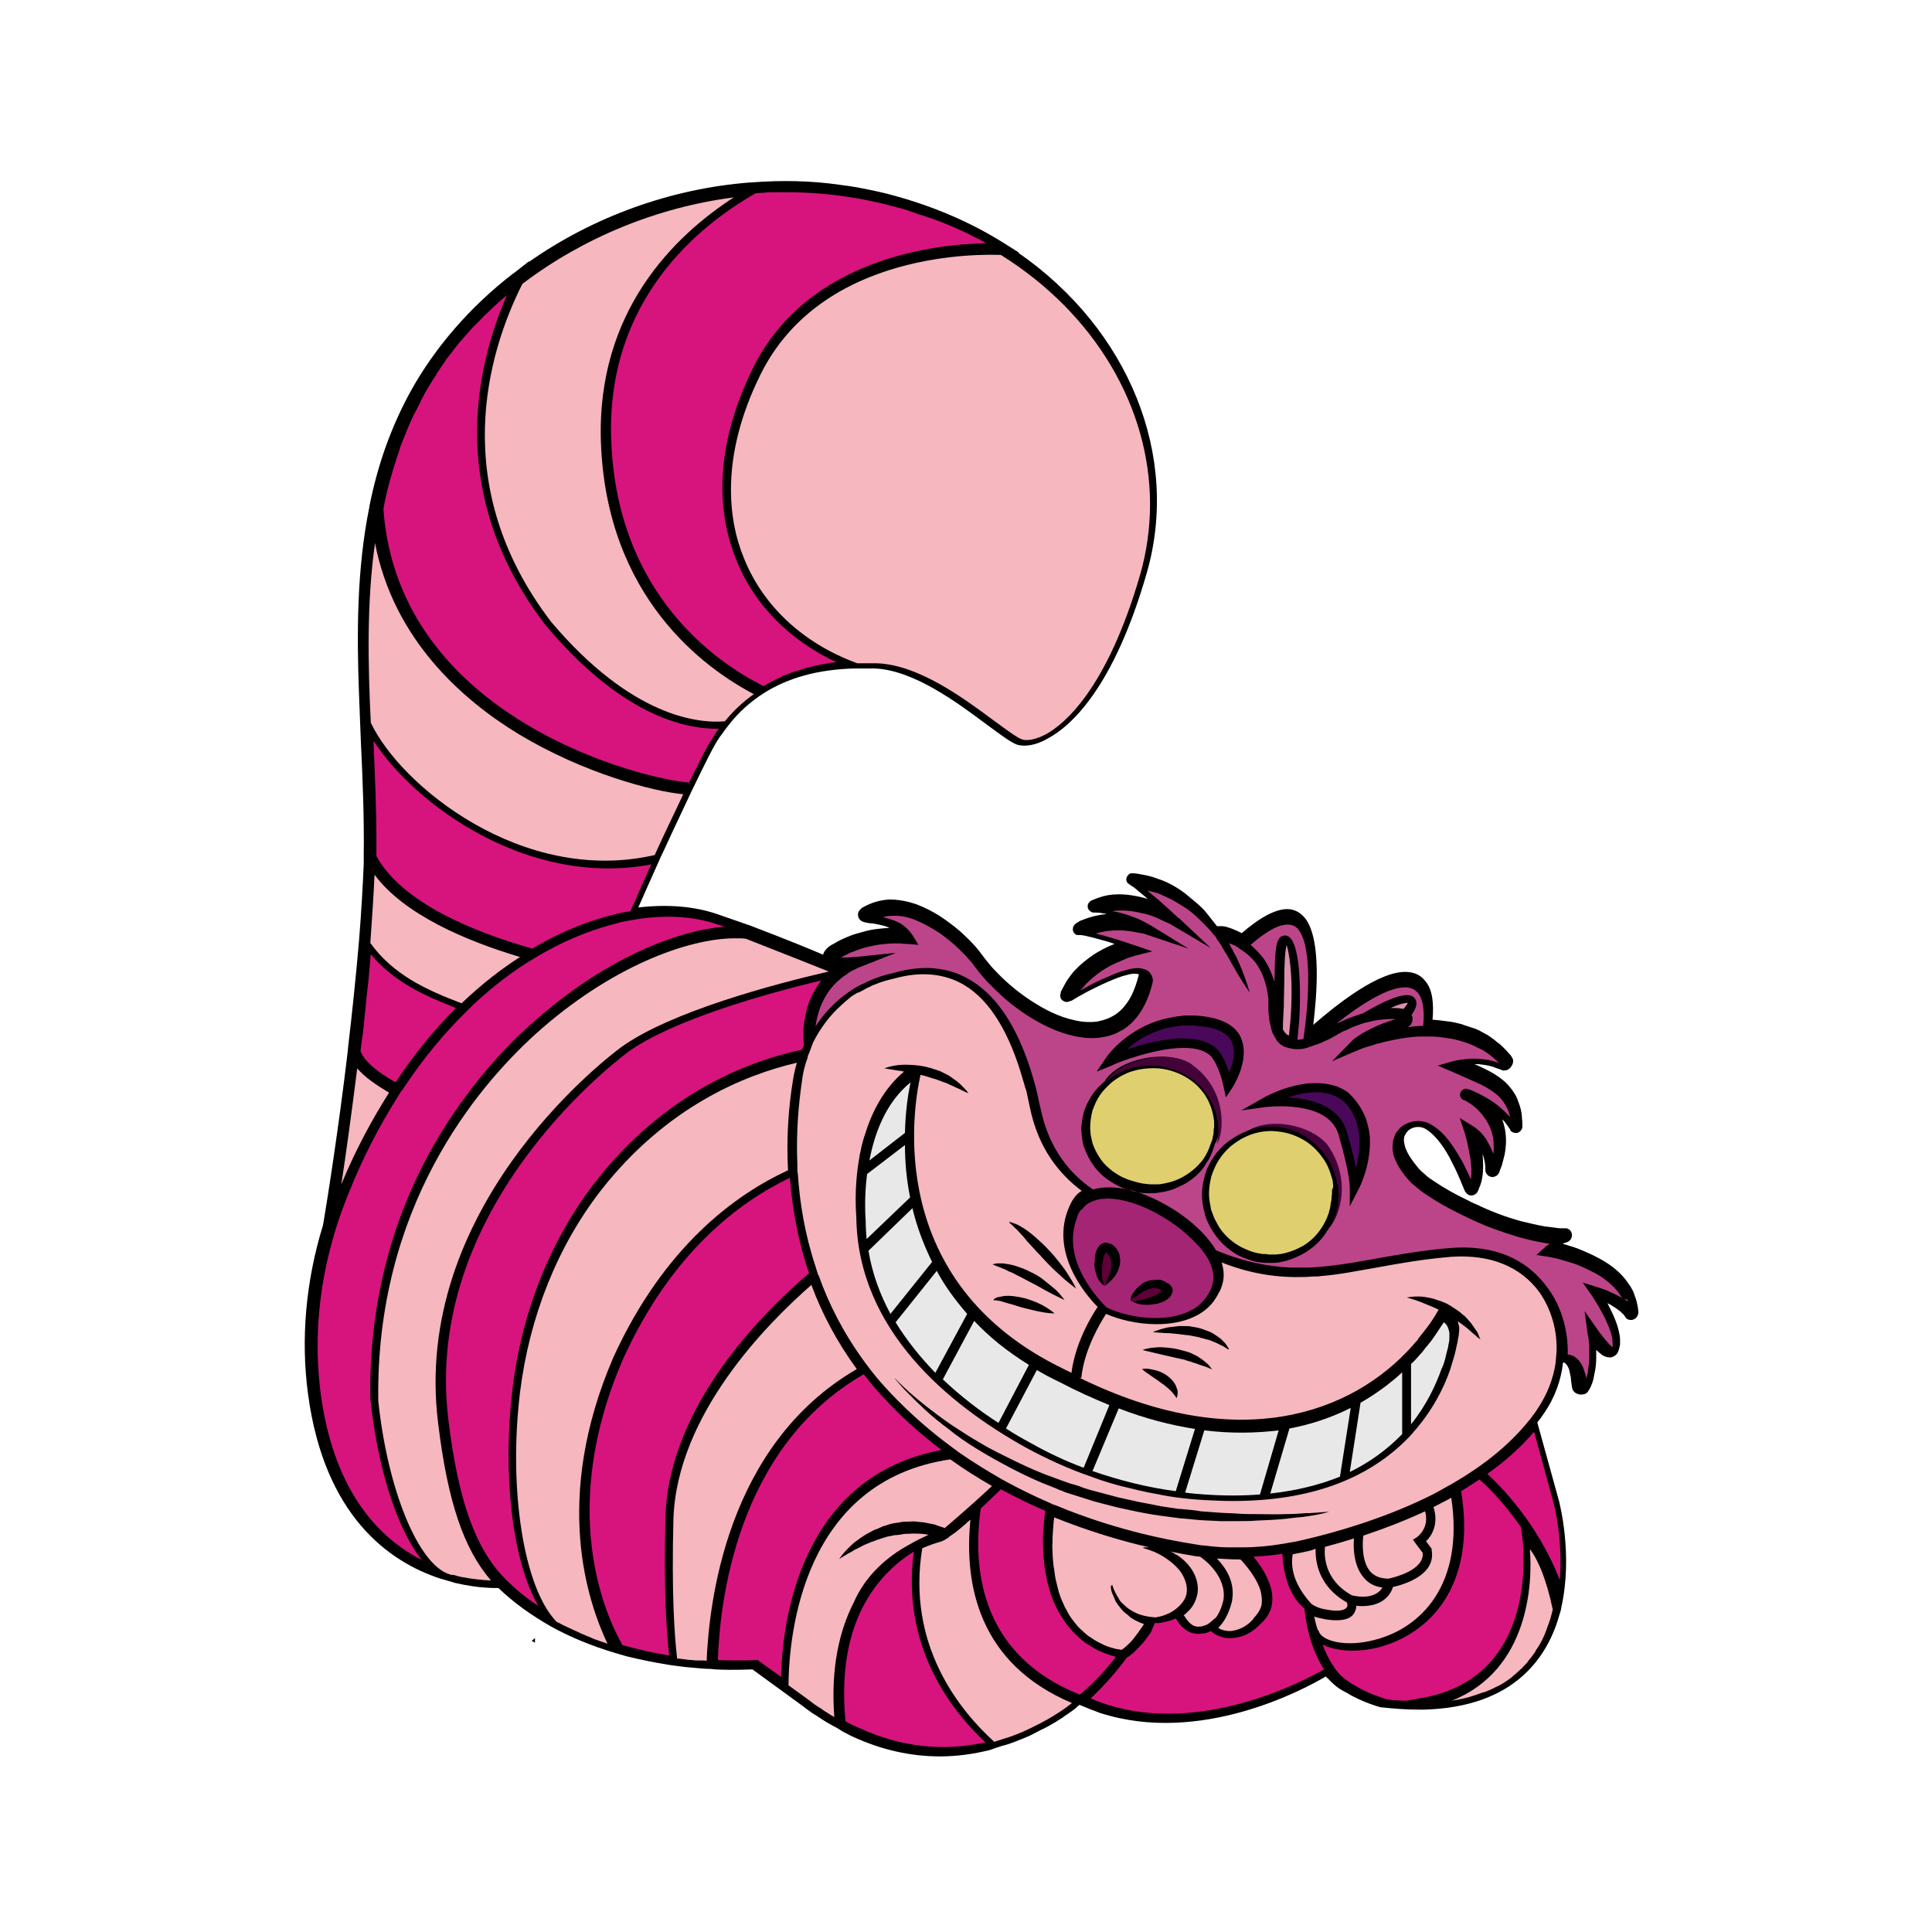 <?xml version="1.0" encoding="utf-8"?>
<!-- Generator: Adobe Illustrator 23.0.5, SVG Export Plug-In . SVG Version: 6.00 Build 0)  -->
<svg version="1.0" id="Layer_1" xmlns="http://www.w3.org/2000/svg" xmlns:xlink="http://www.w3.org/1999/xlink" x="0px" y="0px"
	 viewBox="-0.5 -0.5 500 500" enable-background="new -0.5 -0.5 500 500" xml:space="preserve">
<g id="Layer_2_copy_3">
	<path d="M423.511,338.931l-0.121-0.968c-0.122-0.605-0.242-1.453-0.484-2.179c-0.242-0.728-0.485-1.333-0.726-2.059
		c-0.364-0.605-0.605-1.21-1.091-1.815c-1.573-2.421-3.631-4.237-5.932-5.69c-2.299-1.453-4.72-2.542-7.142-3.512
		c-1.21-0.483-2.542-0.846-3.753-1.21c-0.12,0-0.241-0.121-0.363-0.121c0.363-0.12,0.605-0.242,0.969-0.362h0.121l0.243-0.122
		c0.604-0.241,1.088-0.968,1.088-1.694c0-0.727-0.362-1.452-1.088-1.695c-0.122-0.12-0.364-0.12-0.485-0.12c-0.12,0-0.12,0-0.242,0
		l0,0h-0.242h-0.363c-0.483,0-1.089,0-1.573-0.122c-0.968-0.12-2.058-0.241-3.026-0.362c-2.058-0.363-3.994-0.848-6.053-1.331
		c-3.994-1.09-7.868-2.543-11.62-4.359c-0.97-0.362-1.816-0.846-2.785-1.331c-2.784-1.331-5.567-2.905-8.109-4.6
		c-0.848-0.604-1.695-1.09-2.421-1.815c-0.364-0.363-0.727-0.605-1.09-0.968c-0.363-0.364-0.605-0.605-0.969-1.091
		c-1.21-1.452-2.421-3.146-3.026-4.842c-0.242-0.848-0.484-1.695-0.362-2.421c0-0.363,0.12-0.726,0.362-1.09
		c0.121-0.241,0.363-0.605,0.605-0.847c1.089-1.09,2.904-1.332,4.237-0.727c1.452,0.727,2.904,2.179,4.114,3.753
		c1.211,1.573,2.301,3.39,3.148,5.205c0.968,1.816,1.815,3.752,2.542,5.568l0.604,1.452l0.122,0.242l0,0
		c0,0.121,0.121,0.243,0.241,0.363c0.122,0.242,0.364,0.363,0.605,0.605c0.122,0,0.122,0.12,0.242,0.12
		c0.727,0.242,1.453,0,1.938-0.483c0.241-0.242,0.363-0.605,0.363-0.605l0.12-0.242c0.122-0.12,0.122-0.242,0.122-0.362
		c0.605-1.211,0.847-2.421,0.968-3.512c0.242-1.815,0.121-3.631,0-5.447c0.121,0.363,0.242,0.728,0.363,1.211
		c0.242,0.968,0.362,1.938,0.362,3.026v0.122v0.12c0.122,0.484,0.485,1.09,1.091,1.331c0.483,0.242,1.088,0.242,1.693-0.12
		c0.242-0.121,0.485-0.363,0.605-0.605c0.122-0.121,0.122-0.242,0.242-0.363v-0.122l0.122-0.362c0.12-0.363,0.363-0.848,0.483-1.211
		c0.242-0.968,0.484-1.815,0.727-2.783c0.363-1.816,0.484-3.753,0.241-5.69c-0.12-1.21-0.483-2.421-0.846-3.51
		c0.241,0.241,0.362,0.363,0.604,0.605c0.484,0.605,0.969,1.331,1.452,2.057l0,0v0.122c0.364,0.606,1.211,0.848,1.815,0.726
		c0.605-0.12,1.211-0.726,1.333-1.452c0-0.121,0-0.121,0-0.241v-0.122v-0.121v-0.242v-0.362c0-0.605-0.122-1.211-0.122-1.816
		c-0.121-1.21-0.363-2.3-0.847-3.511c-0.364-1.21-0.969-2.299-1.695-3.268c-0.726-0.968-1.573-1.937-2.541-2.662
		c-1.938-1.574-3.996-2.543-6.053-3.511c-0.364-0.121-0.728-0.363-1.211-0.485c0.363,0,0.727,0,1.089,0
		c1.09,0.122,2.059,0.243,3.026,0.485c0.484,0.12,0.968,0.242,1.453,0.484c0.484,0.121,0.968,0.363,1.453,0.483l0.12,0.122l0,0
		c0.484,0.12,1.211,0.12,1.695-0.242c0.483-0.242,0.848-0.728,1.089-1.333c0.242-0.483,0.242-1.21-0.121-1.693
		c0-0.122-0.12-0.242-0.242-0.363c0-0.122,0-0.122-0.12-0.242l0,0l-0.243-0.242l-0.968-1.09c-0.363-0.363-0.727-0.727-1.09-1.089
		c-0.363-0.363-0.726-0.605-1.211-0.969c-0.362-0.363-0.725-0.604-1.21-0.969l-1.211-0.847l-1.331-0.727
		c-0.848-0.483-1.815-0.969-2.784-1.211c-0.969-0.363-1.938-0.605-2.905-0.968c-0.968-0.242-1.936-0.485-2.905-0.605
		c-0.969-0.121-1.937-0.242-2.905-0.363c-0.484,0-0.968-0.121-1.452-0.121c0.362-4.237,0-7.747-1.816-9.926
		c-1.09-1.453-2.663-2.301-4.6-2.421c-7.263-0.606-18.885,8.837-24.452,13.679c0.968-7.99,2.058-21.79-1.936-27.358
		c-1.09-1.453-2.421-2.3-3.996-2.543c-3.51-0.484-8.109,2.3-12.588,6.174c-0.848-0.484-1.816-0.848-2.664-1.21
		c-0.484-0.121-0.968-0.363-1.573-0.484c-0.242,0-0.483-0.121-0.848-0.121h-0.484h-0.241h-0.242c0,0-0.122,0-0.242,0h-0.121l0,0
		c-0.122-0.121-0.242-0.364-0.364-0.484c-0.726-0.969-1.573-1.937-2.299-2.906c-0.728-0.968-1.695-1.815-2.663-2.663l-1.453-1.21
		l-1.453-1.21c-0.968-0.727-2.057-1.453-3.146-2.058c-1.09-0.605-2.301-1.21-3.512-1.574c-1.21-0.484-2.421-0.848-3.631-1.089
		c-0.605-0.121-1.211-0.242-1.937-0.363l-0.968-0.121h-0.243h-0.12l0,0l0,0h-0.122l0,0c-0.12,0-0.242,0-0.362,0
		c-0.121,0-0.363,0.121-0.485,0.242c-0.241,0.242-0.483,0.484-0.605,0.848c-0.12,0.363-0.12,0.605,0,0.968
		c0.122,0.363,0.364,0.605,0.605,0.726l0.364,0.242c0.241,0.242,0.483,0.363,0.726,0.484c0.485,0.363,0.969,0.726,1.331,1.089
		c0.848,0.727,1.695,1.331,2.422,2.058c-0.605-0.242-1.211-0.363-1.694-0.484c-3.148-0.726-6.537-1.089-9.806-0.242
		c-0.847,0.242-1.574,0.484-2.422,0.847l-0.604,0.242l-0.121,0.121h-0.12l0,0l-0.122,0.121l0,0l-0.12,0.121
		c-0.122,0.121-0.122,0.242-0.243,0.242c-0.12,0.242-0.242,0.363-0.242,0.605c-0.12,0.484,0,0.847,0.242,1.21
		c0.243,0.363,0.727,0.605,1.091,0.726h0.726c0.848,0,1.453,0.122,2.179,0.242c0.242,0,0.484,0.121,0.605,0.121
		c-2.179,0.242-4.237,0.726-6.295,1.574c-0.363,0.121-0.727,0.242-0.969,0.484l-0.483,0.242l0,0l-0.122,0.121l-0.12,0.121
		c-0.242,0.121-0.363,0.363-0.484,0.484c-0.243,0.363-0.243,0.726-0.243,1.21c0.122,0.363,0.243,0.726,0.605,0.969
		c0.122,0.121,0.364,0.242,0.605,0.242c0.122,0,0.242,0,0.242,0l0,0h0.484c0.363,0,0.605,0.121,0.969,0.121
		c1.21,0.242,2.541,0.605,3.874,0.968c1.331,0.363,2.663,0.726,3.994,1.211c-0.605,0.242-1.09,0.484-1.695,0.727
		c-1.815,0.847-3.51,1.815-5.083,3.026c-1.574,1.211-3.148,2.542-4.358,4.117c-0.605,0.846-1.211,1.573-1.694,2.541
		c-0.243,0.485-0.484,0.848-0.727,1.331l-0.363,0.727l0,0v0.122v0.12c0,0.12,0,0.241-0.12,0.363c0,0.362,0,0.605,0.12,0.968
		c0.242,0.484,0.726,0.848,1.331,0.97c0.364,0,0.605,0,0.848-0.122c0.122,0,0.122,0,0.242-0.122l0,0h0.121l0.364-0.12l0.604-0.363
		l1.211-0.727l2.421-1.331c1.694-0.847,3.39-1.695,5.083-2.421c1.695-0.727,3.391-1.452,5.085-1.816
		c0.848-0.241,1.695-0.362,2.3-0.241c0.363,0,0.483,0.121,0.605,0.121c0,0,0,0,0,0.12c-0.484,1.937-1.09,3.752-1.937,5.447
		c-0.968,1.816-2.179,3.391-3.632,4.479c-1.573,1.21-3.389,1.815-5.205,2.179c-1.936,0.242-3.994,0.12-5.931-0.363
		c-3.995-0.848-7.747-2.784-11.259-5.084c-3.51-2.301-6.778-5.083-9.563-8.11c-0.727-0.727-1.332-1.574-2.058-2.421l-1.937-2.542
		c-1.453-1.815-3.027-3.269-4.721-4.842c-1.695-1.453-3.511-2.785-5.326-3.995c-1.937-1.21-3.874-2.179-6.053-3.026
		c-2.179-0.726-4.479-1.21-6.9-1.21c-2.421,0.121-4.842,0.848-6.9,2.058l-0.242,0.121l-0.121,0.121l0,0l-0.121,0.121
		c-0.726,0.605-0.847,1.332-0.726,1.937c0.121,0.605,0.726,1.331,1.452,1.453l0.364,0.121c0.605,0.121,1.21,0.242,1.694,0.242
		c1.089,0.121,2.058,0.363,3.026,0.606c0.605,0.121,1.089,0.363,1.574,0.605c-1.089,0-2.179,0.121-3.147,0.242
		c-1.211,0.122-2.421,0.363-3.632,0.727c-1.21,0.363-2.421,0.605-3.51,1.089c-0.605,0.242-1.21,0.484-1.695,0.727
		c-0.605,0.242-1.089,0.484-1.694,0.847l-0.848,0.484l-0.121,0.121h-0.121l-0.242,0.121l-0.363,0.242
		c-0.242,0.242-0.605,0.363-0.848,0.727c-0.242,0.242-0.605,0.605-0.847,1.211c0,0.121-0.121,0.242-0.121,0.363
		c-7.263-3.147-18.158-7.263-18.763-7.505l-8.716-3.026c-6.053-2.058-12.953-2.542-20.337-1.695
		c0.968-2.179,3.026-6.899,5.81-13.073l1.089-2.3c2.421-5.327,4.842-10.29,7.021-15.011l0,0l0.363-0.726
		c1.21-2.542,2.542-5.206,3.874-7.868c0.605-1.21,1.21-2.301,1.815-3.39c0.484-0.726,0.847-1.452,1.331-2.057
		c0.242-0.364,0.484-0.605,0.726-0.969c0.484-0.727,0.969-1.332,1.453-1.937c2.542-3.268,5.568-5.932,8.958-8.11
		c6.295-3.995,14.042-6.174,23.605-6.416l0,0c1.695,0,3.389,0,4.842,0c10.168,0.242,21.668,8.837,29.294,14.526
		c3.632,2.663,6.173,4.6,7.868,5.206c2.059,0.605,4.963,0.121,7.869-1.574c5.931-3.147,17.067-12.952,25.663-42.852l0,0
		c8.714-30.263-4.602-63.068-33.29-82.92h0.241l-4.236-2.663l0,0c-8.352-5.206-17.673-9.2-27.72-11.984
		c-2.906-0.847-5.932-1.453-8.958-2.058c-1.816-0.364-3.632-0.605-5.448-0.848l0,0c-7.626-1.089-15.252-1.211-23-0.606l0,0h-0.242
		c-20.457,1.574-40.552,8.837-57.258,20.579l0.121-0.242l-3.873,3.026l-0.364,0.242c-11.136,8.595-20.215,19.127-26.51,30.505
		c-4.963,9.079-8.473,18.763-10.652,29.779v0.121c-3.269,16.1-3.269,32.805-2.663,48.784v-0.121l0.242,6.295
		c0.121,2.057,0.121,3.994,0.242,6.052c0.485,10.169,0.848,19.732,0.726,29.053v0.363c0,0.605,0,1.332,0,1.937
		c-0.242,5.689-0.605,12.226-1.21,19.731c-0.727,8.595-1.695,18.037-2.905,28.326v0.242c-2.421,20.457-5.326,38.737-6.416,45.152
		c-4.478,14.526-5.81,29.537-3.873,43.821c4.237,31.473,20.941,43.336,34.257,47.693c1.331,0.364,2.542,0.727,3.752,1.09
		c3.147,0.726,5.811,1.09,7.747,1.21c1.574,0.121,2.785,0.121,3.511,0.121c3.874,3.753,8.474,7.021,13.558,9.928l0,0
		c4.963,2.782,10.652,5.083,16.705,6.898l0,0l2.906,0.848l0,0c3.51,0.848,7.02,1.574,10.773,2.179l0.847,0.121
		c1.695,0.243,3.39,0.484,5.084,0.605c1.695,0.121,3.39,0.363,5.084,0.363l0,0l1.21,0.121l0,0c4.963,0.242,8.352,0,9.563,0
		l6.658,4.842l5.81,4.237l0,0c0.484,0.363,0.969,0.726,1.453,1.09c0.968,0.726,1.816,1.331,2.663,1.815
		c1.09,0.726,2.179,1.452,3.268,2.057c0.727,0.364,1.21,0.728,1.573,0.85c0,0,0.121,0,0.121,0.12c0,0,0,0,0.121,0l0.968,0.605
		l0.969,0.605l0,0c0.847,0.362,1.574,0.846,2.421,1.21c7.384,3.39,14.889,5.083,22.516,5.083c4.357,0,8.716-0.604,13.074-1.693
		l0.242-0.122c0.12,0,0.242,0,0.362-0.12c0.363-0.121,0.726-0.241,1.09-0.363c0.363-0.122,0.727-0.242,1.089-0.363
		c0.485-0.12,0.848-0.242,1.333-0.364c0.362-0.12,0.726-0.241,1.088-0.361c1.091-0.364,2.179-0.849,3.148-1.211
		c0.968-0.363,2.057-0.849,2.904-1.332c0.969-0.483,1.816-0.968,2.664-1.332c0.726-0.361,1.573-0.847,2.179-1.211
		c0.242-0.12,0.604-0.361,0.847-0.483c0.485-0.362,0.969-0.604,1.332-0.848c0.363-0.241,0.605-0.362,0.849-0.604
		c0.361-0.241,0.726-0.485,1.089-0.727c0.242-0.242,0.605-0.364,0.848-0.604c0.362-0.243,0.604-0.485,0.968-0.727
		c0.122-0.121,0.122-0.121,0.242-0.243l0.121-0.121c0.242-0.241,0.484-0.362,0.604-0.484c0,0,0,0,0.121,0l0,0
		c1.695,0.728,3.511,1.454,5.206,2.06c26.146,8.474,53.141-6.296,58.468-9.443c0.12,0.242,0.242,0.364,0.483,0.485
		c1.21,1.331,2.543,2.541,4.236,3.389c0.122,0.122,0.242,0.122,0.485,0.242c4.236,2.662,8.716,3.752,8.958,3.873h0.12
		c3.39,0.364,6.658,0.605,9.685,0.605c0.484,0,0.848,0,1.21,0c0,0,0,0,0.121,0c23.727-0.605,32.2-13.8,35.227-24.815
		c0.121-0.362,0.242-0.847,0.363-1.211v-0.241l0,0c3.147-13.8-0.485-27.236-0.485-27.479c-0.846-3.026-4.358-15.737-5.689-20.579
		c0.605-0.727,1.211-1.573,1.694-2.299c2.784-3.996,4.479-8.596,4.964-13.195c0.121,0,0.241,0,0.241,0
		c0.122,0,0.364,0.12,0.605,0.484c0.484,0.483,0.848,1.452,0.969,2.421c0.121,0.483,0.241,0.967,0.241,1.572l0.122,0.849l0.12,0.968
		c0,0,0.122,0.727,0.363,0.969c0.242,0.363,0.484,0.605,0.848,0.726c0.605,0.364,1.453,0.364,2.179,0.121
		c0.364-0.121,0.728-0.483,0.848-0.726l0.122-0.241c0,0,0,0,0.12-0.122l0,0l0.121-0.242l0.363-0.726
		c0.241-0.605,0.484-1.211,0.605-1.816c0.121-0.605,0.241-1.21,0.363-1.815c0.242-1.211,0.362-2.301,0.362-3.511
		c0-0.727,0-1.452,0-2.179c0.485,0.483,0.969,0.848,1.574,1.332c0.242,0.12,0.604,0.361,1.09,0.483
		c0.483,0.122,1.089,0.242,1.815-0.122c0.726-0.361,1.089-0.846,1.211-1.331c0.242-0.484,0.242-0.846,0.362-1.09
		c0-0.241,0-0.241,0.121-0.605v-0.361c0-0.243,0-0.727,0-0.97c0-0.604-0.121-1.21-0.241-1.815c-0.484-2.301-1.332-4.236-2.301-6.173
		c-0.242-0.485-0.484-0.97-0.726-1.453c0.241,0.122,0.483,0.242,0.726,0.363c0.726,0.484,1.573,0.969,2.179,1.452
		c0.363,0.243,0.605,0.483,0.969,0.848c0.363,0.241,0.484,0.605,0.727,0.847l0.121,0.243l0.121,0.121
		c0.605,0.605,1.694,0.605,2.3,0.12c0.362-0.241,0.604-0.604,0.727-0.968c0.121-0.242,0.121-0.483,0.121-0.605V338.931z"/>
	<path fill="none" d="M279.701,242.453L279.701,242.453L279.701,242.453L279.701,242.453z"/>
	<path d="M353.663,291.963c-0.242-1.09-0.483-2.058-0.848-3.148c-0.726-2.179-2.057-4.236-3.994-6.052
		c-0.363-0.363-0.848-0.605-1.211-0.969c-0.726-0.483-1.573-0.848-2.421-1.21c-0.604-0.242-1.21-0.363-1.936-0.483
		c-1.453-0.364-3.026-0.364-4.48-0.243l0,0c-0.484,0-1.09,0.121-1.573,0.121c-5.811,0.848-10.895,3.632-11.258,3.874l-5.327,3.026
		l6.053-0.848c0.121,0,16.342-2.179,19.126,7.143c1.453,4.962,2.179,8.352,2.543,10.409c0.363,2.059,0.363,2.906,0.363,3.026v5.085
		l2.299-4.479c0.242-0.363,3.026-6.173,2.785-12.831C353.905,293.536,353.905,292.811,353.663,291.963z M350.637,301.768
		c-0.483-2.179-1.21-5.205-2.299-9.199c-2.059-7.021-9.685-8.837-15.253-9.079c3.874-1.332,9.078-2.179,13.073,0.121
		c0.484,0.242,0.848,0.604,1.332,0.968c1.694,1.695,2.784,3.511,3.39,5.447C352.09,294.142,351.484,298.621,350.637,301.768z"/>
	<path fill="#BC4589" d="M348.821,262.91c0.968-0.362,2.059-0.727,3.148-1.09c0.12,0,0.241,0,0.362-0.12
		c4.843-2.906,9.685-5.085,11.983-4.6c0.848,0.12,1.211,0.605,1.453,0.968c0.727,1.089,0.122,2.542-0.968,4.115
		c0.12,0.242,0.242,0.364,0.242,0.605c0.12,0.605,0,1.332-0.485,1.938c-0.242,0.242-0.483,0.483-0.726,0.605
		c0.726-0.122,1.331-0.122,2.059-0.243c0.604,0,1.331-0.12,1.936-0.12c0.363-3.753,0-6.779-1.331-8.474
		c-0.727-0.848-1.694-1.332-2.905-1.453c-4.6-0.362-12.225,4.6-18.158,9.321c0.121,0,0.243-0.121,0.363-0.121
		C346.885,263.758,347.853,263.273,348.821,262.91z"/>
	<path d="M337.321,391.951c-1.453,0.121-3.269,0.121-5.205,0.242c-2.3,0.12-4.962,0-7.868,0c-1.453,0-2.905-0.121-4.479-0.121
		c-1.573-0.121-3.146-0.121-4.72-0.242c-1.695-0.121-3.268-0.242-4.964-0.362c-1.211-0.122-2.542-0.242-3.874-0.485
		c-0.483,0-0.847-0.12-1.331-0.12c-0.605-0.122-1.331-0.242-1.936-0.242c-1.09-0.122-2.3-0.363-3.391-0.485
		c-0.12,0-0.362,0-0.483-0.12c-1.573-0.363-3.269-0.605-4.964-0.968c-1.815-0.364-3.631-0.848-5.447-1.211
		c-1.815-0.484-3.631-0.97-5.447-1.453c-1.089-0.362-2.299-0.605-3.389-0.968c-0.848-0.242-1.694-0.484-2.421-0.848
		c-0.605-0.242-1.331-0.484-1.937-0.605c-0.969-0.362-1.938-0.727-3.026-1.09c-3.511-1.331-6.9-2.784-10.047-4.236
		c-3.148-1.574-6.295-3.147-9.079-4.721c-2.785-1.695-5.448-3.268-7.748-4.842c-4.721-3.148-8.474-6.175-10.895-8.474
		c-2.3-2.059-3.631-3.391-3.752-3.632c0,0.121,0.363,0.483,0.848,1.089c0.605,0.727,1.452,1.695,2.663,2.905
		c1.211,1.211,2.663,2.664,4.358,4.237c1.695,1.573,3.753,3.269,6.053,4.963c2.3,1.815,4.842,3.511,7.626,5.326
		c2.784,1.816,5.811,3.51,9.079,5.085c3.269,1.573,6.657,3.146,10.167,4.6c0.364,0.12,0.605,0.242,0.97,0.362
		c0.483,0.243,0.968,0.363,1.452,0.605c0.484,0.242,1.09,0.363,1.574,0.605c2.299,0.848,4.6,1.573,6.898,2.179
		c1.816,0.605,3.754,0.968,5.569,1.453c1.816,0.362,3.752,0.848,5.568,1.21c1.815,0.363,3.753,0.605,5.568,0.969
		c1.816,0.242,3.632,0.484,5.448,0.727h0.12c0.968,0.121,1.937,0.121,2.784,0.241c0.727,0.122,1.573,0.122,2.3,0.242
		c0.121,0,0.243,0,0.363,0c1.573,0.122,3.147,0.122,4.722,0.242c1.694,0.121,3.268,0,4.842,0c1.573,0,3.026,0,4.478-0.12
		c2.905-0.122,5.447-0.242,7.868-0.484c1.695-0.121,3.147-0.243,4.478-0.485c0.605-0.12,1.09-0.12,1.574-0.241
		c3.269-0.484,5.206-0.727,5.206-0.727s-1.938,0.121-5.206,0.362C337.927,391.951,337.563,391.951,337.321,391.951z"/>
	<path fill="#440338" d="M343.011,295.595c-4.478-5.205-14.768-7.02-20.216-3.754c2.543-0.726,5.205-0.968,7.506-0.726
		c2.905,0.363,5.567,1.453,7.626,2.906c2.058,1.451,3.632,3.146,4.842,4.842c1.211,1.693,1.816,3.389,2.301,4.842
		c0.242,0.726,0.362,1.331,0.483,1.936c0.122,0.605,0.242,1.09,0.242,1.453c0,0.848,0.122,1.21,0.122,1.21l0,0c0,0,0,0.363,0,1.211
		c0,0.362,0,0.848-0.122,1.453c0,0.604-0.242,1.21-0.363,1.936c-0.362,1.211-0.847,2.664-1.694,4.237
		c1.815-1.936,4.116-7.143,3.026-13.195C346.037,301.404,345.069,298.499,343.011,295.595z"/>
	<path d="M345.553,311.089c0.122-0.605,0.122-1.09,0.122-1.453c0-0.725,0-1.21,0-1.21l0,0c0,0,0-0.483-0.122-1.211
		c0-0.363-0.121-0.848-0.241-1.453c-0.122-0.605-0.242-1.21-0.484-1.936c-0.485-1.453-1.09-3.147-2.301-4.843
		c-1.089-1.695-2.662-3.389-4.842-4.842c-2.058-1.453-4.721-2.542-7.626-2.905c-2.421-0.241-4.963-0.121-7.506,0.727
		c-0.483,0.121-0.968,0.363-1.451,0.606c-1.453,0.605-2.906,1.453-4.237,2.541c-1.332,1.091-2.421,2.301-3.391,3.632
		c-0.241,0.363-0.483,0.728-0.726,1.09c-0.605,1.089-1.21,2.3-1.573,3.51c-0.484,1.575-0.848,3.511-0.848,5.085
		c0,0.727,0,1.452,0.121,2.058c0,0.605,0.121,1.09,0.242,1.573c0.121,0.485,0.242,1.09,0.362,1.574v0.121
		c0.485,1.573,1.211,3.147,2.18,4.6c0.969,1.453,2.058,2.784,3.39,3.874c1.331,1.089,2.784,1.936,4.237,2.664
		c1.573,0.604,3.025,1.088,4.72,1.331c0.848,0.12,1.575,0.12,2.301,0.12c0.848,0,1.573-0.12,2.3-0.12l0,0
		c0.605-0.121,1.211-0.243,1.694-0.363c0.484-0.122,1.09-0.242,1.573-0.484c1.695-0.605,3.148-1.331,4.479-2.3
		c2.179-1.453,3.753-3.391,4.842-5.084c0.122-0.242,0.363-0.485,0.485-0.728c0.847-1.451,1.331-3.026,1.693-4.236
		C345.311,312.3,345.432,311.694,345.553,311.089z M344.585,309.516c0,0.362-0.121,0.848-0.243,1.331
		c-0.12,0.484-0.241,1.09-0.362,1.815c-0.121,0.242-0.121,0.484-0.242,0.848c-0.363,1.09-0.969,2.421-1.816,3.632
		c-1.089,1.573-2.662,3.147-4.6,4.479c-1.694,1.089-3.632,1.816-5.931,2.179c-0.364,0.121-0.727,0.121-1.211,0.121
		c-0.242,0-0.484,0-0.727,0l0,0c-0.363,0-0.848,0-1.211,0c-0.362,0-0.726,0-1.088-0.121c-0.364,0-0.728-0.12-0.97-0.12
		c-1.331-0.122-2.662-0.605-3.994-1.211c-2.664-1.21-4.963-3.147-6.658-5.568c-0.242-0.363-0.483-0.727-0.605-1.089
		c-0.362-0.728-0.726-1.332-0.968-2.059c-0.121-0.362-0.242-0.605-0.363-0.968c-0.122-0.242-0.122-0.605-0.242-0.848
		c-0.363-1.211-0.484-2.421-0.484-3.632c0-1.695,0.121-3.148,0.605-4.6c0.485-1.453,1.091-2.905,1.938-4.236
		c0.848-1.333,1.816-2.422,3.026-3.512c1.211-0.968,2.422-1.815,3.753-2.421c2.179-1.09,4.6-1.573,6.899-1.573
		c0.485,0,0.969,0,1.574,0.121c2.663,0.242,5.204,1.21,7.263,2.542c2.058,1.331,3.511,3.026,4.6,4.6
		c1.09,1.694,1.695,3.27,2.059,4.601c0.121,0.726,0.362,1.331,0.362,1.815c0.122,0.605,0.122,0.968,0.122,1.331
		c0,0.605,0,0.97,0,1.09C344.585,308.305,344.585,308.788,344.585,309.516z"/>
	<path d="M322.675,256.495L322.675,256.495L322.675,256.495L322.675,256.495z"/>
	<path d="M302.338,293.899c2.206,0,3.995,1.788,3.995,3.994c0,2.206-1.789,3.996-3.995,3.996c-2.205,0-3.995-1.79-3.995-3.996
		C298.343,295.688,300.133,293.899,302.338,293.899z"/>
	<path d="M312.628,299.469c0.726-1.333,1.21-2.543,1.451-3.632c0-0.122,0.122-0.364,0.122-0.484c0.12-0.485,0.242-0.969,0.242-1.453
		c0.121-0.605,0.121-1.089,0.121-1.453c0-0.726,0-1.21,0-1.21l0,0c0,0,0-0.363-0.121-1.211c0-0.363-0.122-0.847-0.242-1.451
		c-0.122-0.605-0.242-1.211-0.484-1.816c-0.484-1.332-1.211-2.905-2.422-4.601c-1.21-1.573-2.783-3.147-4.842-4.357
		c-2.058-1.211-4.6-2.179-7.384-2.542c-2.783-0.364-5.81,0-8.716,1.089c-1.453,0.605-2.784,1.332-4.116,2.179
		c-0.12,0.122-0.241,0.122-0.362,0.242c-1.211,0.848-2.179,1.938-3.148,3.148c-0.968,1.331-1.815,2.784-2.421,4.357
		c-0.484,1.21-0.727,2.663-0.848,3.994c0,0.363,0,0.605-0.12,0.969c0,0.121,0,0.242,0,0.484c0,0.484,0,0.968,0.12,1.453
		c0.121,1.089,0.363,2.058,0.605,3.147c0.605,1.573,1.331,3.148,2.301,4.479c0.968,1.331,2.179,2.541,3.51,3.631
		c1.332,0.969,2.783,1.816,4.236,2.421c0.727,0.243,1.453,0.485,2.301,0.727c0.726,0.242,1.573,0.364,2.299,0.484
		c0.848,0.121,1.453,0.121,2.18,0.121c0.847,0,1.574,0,2.3-0.121c0.848-0.12,1.695-0.242,2.543-0.484
		c0.483-0.121,1.089-0.241,1.573-0.483c0.483-0.122,0.968-0.363,1.331-0.605c0.848-0.363,1.573-0.728,2.3-1.211
		c2.18-1.332,3.753-3.026,4.843-4.722C312.143,300.194,312.386,299.831,312.628,299.469z M305.97,303.826
		c-1.09,0.604-2.18,1.09-3.391,1.452c-0.483,0.121-1.089,0.242-1.573,0.363c-0.605,0.12-1.21,0.242-1.815,0.242l0,0
		c-0.605,0-1.331,0-1.936,0c-0.727,0-1.453,0-2.059-0.242c-1.21-0.121-2.663-0.605-3.873-1.09c-1.331-0.605-2.542-1.211-3.753-2.057
		c-1.09-0.848-2.179-1.939-3.025-3.026c-0.848-1.211-1.574-2.422-2.059-3.874c-0.12-0.242-0.242-0.605-0.242-0.848
		c-0.121-0.484-0.242-1.09-0.363-1.695c-0.12-0.483-0.12-1.089-0.12-1.573c0-0.121,0-0.121,0-0.242c0-1.574,0.241-3.026,0.605-4.478
		c0.483-1.453,1.088-2.785,1.936-3.995c0.848-1.211,1.937-2.3,3.026-3.268c1.211-0.97,2.421-1.695,3.752-2.301
		c0.97-0.363,1.938-0.726,3.026-0.968c1.816-0.363,3.632-0.485,5.327-0.363c2.663,0.241,5.205,1.089,7.143,2.3
		c2.057,1.21,3.632,2.783,4.72,4.358c1.091,1.573,1.695,3.146,2.059,4.477c0.12,0.605,0.363,1.211,0.363,1.816
		c0.121,0.485,0.121,0.97,0.121,1.333c0,0.725,0,1.089,0,1.089l0,0c0,0,0,0.242-0.121,0.605c0,0.122,0,0.364,0,0.485
		c0,0.362-0.121,0.848-0.243,1.331c-0.12,0.484-0.241,1.09-0.483,1.695c-0.484,1.21-1.09,2.783-2.179,4.236
		C309.602,301.284,308.026,302.615,305.97,303.826z"/>
	<g>
		<path fill="#DFCF6F" d="M344.464,305.884c0-0.606-0.122-1.21-0.363-1.815c-0.363-1.333-0.969-3.026-2.058-4.6
			c-1.09-1.575-2.543-3.269-4.6-4.602c-2.059-1.331-4.601-2.299-7.264-2.541c-0.484,0-0.969-0.121-1.574-0.121
			c-2.299,0-4.721,0.483-6.899,1.573c-1.332,0.605-2.542,1.453-3.753,2.422c-1.089,0.968-2.179,2.179-3.026,3.51
			c-0.848,1.332-1.453,2.785-1.937,4.236c-0.362,1.574-0.605,2.905-0.605,4.601c0,1.211,0.242,2.422,0.483,3.632
			c0,0.241,0.121,0.605,0.242,0.847c0.121,0.364,0.242,0.605,0.362,0.969c0.243,0.727,0.605,1.452,0.97,2.058
			c0.241,0.364,0.363,0.726,0.605,1.09c1.694,2.541,4.115,4.479,6.657,5.567c1.331,0.605,2.663,1.09,3.995,1.211
			c0.362,0.122,0.605,0.122,0.968,0.122c0.363,0,0.726,0,1.09,0.12c0.363,0,0.847,0,1.211,0l0,0c0.241,0,0.483,0,0.726,0
			c0.363,0,0.726-0.12,1.211-0.12c2.179-0.363,4.236-1.211,5.932-2.179c1.936-1.211,3.51-2.785,4.6-4.479
			c0.848-1.211,1.453-2.543,1.816-3.632c0.12-0.242,0.242-0.605,0.242-0.848c0.241-0.726,0.362-1.331,0.362-1.815
			c0.121-0.484,0.242-0.968,0.242-1.331c0-0.728,0.121-1.211,0.121-1.211c0-0.121,0-0.484,0-1.09
			C344.585,306.852,344.585,306.367,344.464,305.884z"/>
		<path fill="#DFCF6F" d="M313.353,293.778c0.12-0.484,0.242-0.968,0.242-1.332c0-0.241,0-0.362,0-0.483
			c0-0.363,0.121-0.605,0.121-0.605l0,0c0,0,0-0.362,0-1.09c0-0.362,0-0.848-0.121-1.331c0-0.484-0.242-1.09-0.363-1.815
			c-0.363-1.332-0.969-2.906-2.058-4.479c-1.09-1.573-2.663-3.146-4.722-4.357c-2.058-1.21-4.479-2.058-7.142-2.3
			c-1.694-0.121-3.511,0-5.326,0.362c-0.968,0.242-1.937,0.484-3.026,0.969c-1.331,0.604-2.542,1.332-3.752,2.3
			c-1.09,0.969-2.18,2.059-3.026,3.269c-0.848,1.211-1.453,2.664-1.938,3.995c-0.363,1.452-0.605,2.905-0.605,4.478
			c0,0.121,0,0.121,0,0.242c0,0.484,0.122,1.089,0.122,1.574c0.12,0.605,0.241,1.089,0.362,1.693
			c0.121,0.364,0.121,0.605,0.243,0.848c0.483,1.332,1.21,2.664,2.057,3.874c0.848,1.211,1.938,2.179,3.026,3.026
			c1.21,0.848,2.421,1.573,3.753,2.059c1.331,0.483,2.663,0.847,3.874,1.088c0.605,0.122,1.331,0.122,2.057,0.243
			c0.605,0,1.333,0,1.938,0l0,0c0.605,0,1.211-0.121,1.816-0.243c0.483-0.12,1.089-0.241,1.573-0.362
			c1.21-0.363,2.421-0.848,3.389-1.453c1.938-1.089,3.512-2.542,4.722-3.994c1.089-1.453,1.816-3.026,2.179-4.237
			C313.111,294.867,313.353,294.263,313.353,293.778z"/>
	</g>
	<path d="M294.591,337.235c1.09,0.122,2.179,0.122,3.147-0.12c0.484-0.121,1.09-0.242,1.574-0.363
		c0.484-0.242,1.089-0.363,1.574-0.727c0.362-0.241,0.726-0.484,1.089-0.969c0.121-0.242,0.242-0.362,0.363-0.725
		c0.121-0.122,0.121-0.363,0.121-0.484c0-0.363,0-0.848-0.121-1.089c0,0,0-0.122-0.121-0.122c-0.242-0.363-0.483-0.605-0.727-0.848
		h-0.121l0,0l-0.725-0.363c-0.243-0.12-0.485-0.242-0.727-0.362c-0.243-0.121-0.484-0.242-0.849-0.242c-0.12,0-0.12,0-0.241,0
		c-0.242,0-0.484,0-0.725,0l-0.849,0.121c0,0-0.121,0-0.241,0c-0.242,0-0.364,0.121-0.605,0.121c-0.242,0.12-0.484,0.12-0.726,0.242
		c0,0,0,0-0.122,0c-0.242,0.12-0.483,0.242-0.727,0.363c-0.362,0.242-0.847,0.604-1.211,0.968c-0.361,0.363-0.726,0.728-0.967,1.09
		c-0.605,0.726-1.09,1.573-1.454,2.421c0.727-0.606,1.454-1.09,2.18-1.573c0.363-0.242,0.726-0.484,1.09-0.727
		c0.362-0.243,0.726-0.363,1.089-0.483c0.242,0,0.363-0.122,0.605-0.243c0.122,0,0.363-0.121,0.483-0.121l0.484-0.121l0,0h0.485
		c0.12,0,0.12,0,0.241,0s0.121,0,0.243,0c0.12,0,0.361,0.121,0.483,0.121c0.363,0.121,0.605,0.242,0.848,0.484l0,0
		c0,0.12-0.242,0.242-0.484,0.484c-0.605,0.483-1.452,0.847-2.301,1.211c-0.847,0.362-1.815,0.605-2.783,0.847
		c-0.484,0.121-0.969,0.121-1.454,0.121c-0.483,0-0.967,0-1.451-0.121c0.363,0.363,0.847,0.605,1.331,0.848
		C293.622,336.994,294.105,337.115,294.591,337.235z"/>
	<g>
		<path fill="#490859" d="M347.248,284.578c-0.484-0.363-0.848-0.605-1.331-0.968c-3.996-2.3-9.079-1.453-13.074-0.121
			c5.689,0.363,13.315,2.059,15.253,9.079c1.21,4.115,1.936,7.02,2.299,9.199c0.848-3.147,1.575-7.626,0.122-11.862
			C350.032,288.089,348.943,286.152,347.248,284.578z"/>
		<path fill="#490859" d="M314.807,271.384c1.331,1.694,2.179,3.874,2.783,5.69c0.969-2.059,1.816-5.085,0.848-7.628
			c0-0.12-0.121-0.241-0.121-0.362c-0.121-0.363-0.363-0.727-0.605-0.969c-0.483-0.604-1.089-1.21-1.937-1.573
			c-1.331-0.727-3.026-1.21-5.084-1.453c-1.331-0.12-2.664-0.242-3.874-0.242c-1.331,0-2.542,0.122-3.752,0.363
			c-0.605,0.122-1.211,0.242-1.816,0.364c-4.6,1.21-7.988,3.51-10.289,5.567c3.874-1.331,9.685-2.905,14.768-2.905
			C309.359,268.357,312.748,269.084,314.807,271.384z"/>
	</g>
	<path d="M316.138,347.647c-0.242-0.362-0.605-0.606-0.969-0.968c-0.362-0.364-0.848-0.728-1.331-0.97
		c-0.484-0.363-1.09-0.605-1.695-0.968c-0.604-0.242-1.21-0.483-1.936-0.727c-0.605-0.121-1.333-0.362-2.059-0.484
		c-0.727-0.12-1.332-0.242-2.058-0.242c-0.727,0-1.331,0-1.936,0s-1.211,0.122-1.816,0.242c-0.604,0-1.09,0.242-1.574,0.242
		c-1.937,0.485-3.268,1.09-3.268,1.09s1.331,0.121,3.268,0.241c0.97,0.122,2.059,0.122,3.268,0.244c0.605,0,1.211,0.12,1.815,0.241
		c0.605,0,1.211,0.242,1.816,0.242c0.605,0.121,1.21,0.242,1.815,0.362c0.605,0.121,1.211,0.243,1.695,0.485
		c0.483,0.241,1.089,0.362,1.573,0.484c0.484,0.241,0.969,0.361,1.453,0.605c0.363,0.241,0.848,0.361,1.21,0.605
		c0.363,0.12,0.605,0.361,0.848,0.483c0.484,0.242,0.727,0.362,0.847,0.483c0,0-0.241-0.362-0.483-0.847
		C316.622,348.252,316.5,347.889,316.138,347.647z"/>
	<path d="M310.811,352.126c-0.363-0.364-0.727-0.605-1.21-0.848c-0.484-0.363-0.97-0.605-1.453-0.848
		c-0.484-0.242-1.09-0.484-1.695-0.726c-0.605-0.242-1.21-0.364-1.815-0.485c-1.211-0.242-2.421-0.484-3.632-0.604
		c-1.21-0.121-2.179,0-3.146,0c-1.816,0.12-3.026,0.604-3.026,0.604s1.21,0.363,2.904,0.727c1.695,0.363,3.996,0.969,6.295,1.452
		c0.605,0.122,1.09,0.242,1.695,0.363c0.483,0.242,1.089,0.242,1.573,0.484c0.484,0.242,0.969,0.242,1.453,0.485
		c0.483,0.12,0.968,0.241,1.331,0.483c0.363,0.121,0.848,0.242,1.09,0.362c0.363,0.122,0.605,0.242,0.848,0.364
		c0.483,0.121,0.725,0.241,0.847,0.241c0,0-0.241-0.363-0.483-0.605C312.143,353.215,311.538,352.731,310.811,352.126z"/>
	<path d="M303.549,358.662c-0.122-0.363-0.364-0.605-0.605-0.969c-0.484-0.604-1.09-1.21-1.815-1.695
		c-0.728-0.483-1.453-0.846-2.18-1.088c-0.727-0.243-1.452-0.363-2.058-0.485c-1.21-0.12-2.058,0-2.058,0s0.605,0.605,1.573,1.211
		c0.968,0.727,2.179,1.453,3.269,2.3c0.363,0.243,0.605,0.363,0.848,0.605c0.241,0.242,0.483,0.363,0.725,0.606
		c0.242,0.242,0.485,0.363,0.727,0.605c0.242,0.242,0.484,0.362,0.605,0.605c0.122,0.242,0.364,0.362,0.485,0.605
		c0.12,0.121,0.242,0.363,0.362,0.483c0.242,0.243,0.363,0.485,0.363,0.485s0.122-0.242,0.122-0.605c0-0.242,0.12-0.484,0-0.726
		c0-0.242-0.122-0.605-0.122-0.848C303.912,359.389,303.79,359.024,303.549,358.662z"/>
	<g>
		<path fill="#BC4589" d="M325.821,246.689c1.333,1.574,2.301,3.511,3.026,5.447c0.122,0.484,0.363,0.968,0.484,1.453
			c0.121-7.143,0.243-10.29,1.453-11.5c0.363-0.363,0.847-0.484,1.331-0.484c4.237,0.121,3.874,15.979,3.752,19.126
			c0,1.211-0.241,4.479-0.604,7.869c0.484,0,1.09-0.122,1.574-0.243c1.211-8.23,2.421-22.999-1.09-27.962
			c-0.605-0.969-1.453-1.453-2.421-1.574c-2.663-0.363-6.295,1.816-10.169,5.206C324.006,244.753,324.974,245.721,325.821,246.689z"
			/>
		<g>
			<path fill="#BC4589" d="M418.91,334.815c-1.21-1.937-3.025-3.51-4.963-4.842c-2.058-1.331-4.237-2.3-6.536-3.268
				c-1.091-0.364-2.301-0.728-3.512-1.09c-0.604-0.121-1.21-0.363-1.815-0.485c-0.606-0.12-1.211-0.24-1.815-0.362l-3.147-0.483
				l2.3-2.059c0.242-0.242,0.364-0.362,0.604-0.484l0.485-0.363c-0.485-0.12-0.969-0.12-1.453-0.242
				c-2.179-0.362-4.236-0.848-6.415-1.453c-4.116-1.21-8.231-2.662-12.105-4.478c-3.874-1.815-7.748-3.753-11.379-6.175
				c-0.969-0.604-1.816-1.21-2.663-1.936c-0.484-0.363-0.847-0.727-1.332-1.09c-0.483-0.363-0.848-0.848-1.21-1.211
				c-1.453-1.694-2.784-3.51-3.632-5.811c-0.121-0.362-0.242-0.604-0.242-0.968l0,0c-0.241-0.848-0.241-1.695-0.121-2.663
				c0-0.121,0-0.121,0-0.243c0.121-0.726,0.363-1.331,0.605-1.936c0.121-0.363,0.363-0.727,0.605-0.969
				c0.242-0.242,0.362-0.484,0.605-0.727c0.362-0.363,0.848-0.727,1.331-0.969c1.938-1.09,4.236-1.21,6.295-0.242
				c2.3,1.211,3.874,2.906,5.205,4.6c1.332,1.816,2.421,3.632,3.511,5.569c0.726,1.453,1.453,2.904,2.058,4.357v-0.12
				c0.242-1.938,0.121-3.874-0.242-5.933c-0.362-1.936-0.725-3.994-1.331-5.931l-1.332-3.996l3.511,2.181
				c0.363,0.241,0.605,0.362,0.848,0.604c0.241,0.241,0.483,0.363,0.725,0.605c0.485,0.483,0.848,0.847,1.211,1.331
				c0.362,0.485,0.726,0.969,0.968,1.573c0.363,0.485,0.605,1.091,0.848,1.574c0.242,0.484,0.363,0.969,0.605,1.452
				c0.12-1.21,0.12-2.421,0-3.631c-0.363-3.148-2.059-5.931-4.357-8.111c-0.606-0.483-1.211-1.089-1.938-1.451
				c-0.363-0.242-0.726-0.485-0.968-0.605l-0.243-0.122h-0.12l0,0h-0.122l0,0l-0.12-0.12l0,0c0,0-0.121-0.122-0.242-0.122
				c-0.483-0.483-0.605-0.968-0.483-1.451c0.12-0.485,0.362-0.848,0.846-1.09c0.242-0.121,0.605-0.243,0.848-0.121
				c0.242,0,0.363,0.121,0.485,0.121h0.12l0.363,0.12c1.695,0.727,3.39,1.574,4.964,2.543c1.573,0.968,3.026,2.179,4.357,3.51
				c0.362,0.364,0.604,0.605,0.968,0.97c-0.121-0.364-0.241-0.848-0.363-1.211c-0.604-1.815-1.815-3.511-3.268-4.722
				c-1.573-1.21-3.389-2.3-5.447-3.146c-1.693-0.728-3.51-1.575-5.205-2.301c-0.242-0.12-0.483-0.242-0.848-0.363l-3.631-1.573
				l3.874-1.09c0.362-0.12,0.604-0.12,0.968-0.242l0.848-0.12c0.605-0.122,1.21-0.122,1.815-0.243c1.211-0.12,2.421-0.12,3.511,0
				c1.211,0.121,2.422,0.243,3.51,0.605c0.485,0.121,0.97,0.242,1.453,0.484l-0.968-0.847c-0.363-0.363-0.605-0.605-0.969-0.848
				c-0.362-0.243-0.727-0.605-1.09-0.848l-1.089-0.727l-1.21-0.605c-0.848-0.363-1.575-0.848-2.421-1.09
				c-0.848-0.363-1.695-0.605-2.543-0.848c-0.848-0.241-1.815-0.484-2.663-0.605c-0.847-0.121-1.816-0.241-2.662-0.363
				c-0.485,0-1.091-0.12-1.575-0.12c-0.363,0-0.726,0-1.089,0h-0.121c-0.363,0-0.847,0-1.211,0c-0.483,0-0.968,0-1.452,0
				c-1.815,0.12-3.631,0.362-5.568,0.726c-0.969,0.242-1.937,0.363-2.905,0.605c-0.847,0.242-1.694,0.484-2.421,0.605
				c-0.242,0.121-0.364,0.121-0.604,0.242c-0.728,0.242-1.333,0.362-2.059,0.604c-0.727,0.243-1.453,0.485-2.179,0.848
				c-0.122,0.121-0.242,0.121-0.364,0.121l-6.173,2.663l4.722-4.842c0.12-0.121,0.241-0.242,0.362-0.363
				c0.363-0.362,0.605-0.605,0.969-0.848c0.484-0.362,0.968-0.604,1.452-0.968c0.969-0.605,1.936-1.09,2.905-1.573
				c1.938-0.97,3.995-1.695,6.053-2.301h0.121h0.121h-0.121c-1.573-0.12-3.269,0-4.842,0.242c-0.968,0.121-1.938,0.363-2.784,0.605
				h-0.121c-0.969,0.242-1.936,0.605-2.905,0.968c-0.604,0.243-1.21,0.485-1.815,0.848c-0.364,0.121-0.605,0.243-0.97,0.363
				c-0.483,0.242-0.968,0.484-1.331,0.726l-0.362,0.122l-0.122,0.12l-0.121,0.122l-0.725,0.363c-0.727,0.483-1.574,0.848-2.421,1.21
				c-0.122,0.121-0.364,0.121-0.484,0.242c-0.726,0.363-1.453,0.605-2.301,0.847c-0.12,0-0.12,0-0.241,0.122
				c-0.242,0.12-0.484,0.12-0.727,0.242c-0.121,0-0.242,0-0.363,0.12c-0.12,0-0.242,0-0.242,0.121
				c-0.363,0.122-0.726,0.122-1.089,0.242c-0.605,0.122-1.09,0.122-1.695,0.122c0,0,0,0-0.12,0c-0.364,0-0.728,0-1.09-0.122
				c-0.243,0-0.485-0.12-0.727-0.12c-0.121,0-0.363-0.122-0.484-0.122l0,0c-0.12-0.121-0.363-0.121-0.484-0.121
				c-0.363-0.12-0.483-0.242-0.969-0.484l0,0l0,0c-0.362-0.241-0.483-0.362-0.726-0.605c-0.122-0.12-0.122-0.12-0.242-0.241
				c-0.121-0.121-0.242-0.242-0.242-0.242c-0.121,0-0.121-0.121-0.121-0.242c-0.362-0.484-0.605-0.968-0.848-1.453
				c0,0,0-0.12-0.12-0.12c-0.242-0.484-0.364-0.968-0.484-1.453c-0.121-0.484-0.243-0.968-0.363-1.573
				c-0.242-1.09-0.242-2.058-0.363-3.026c0-0.484,0-0.968,0-1.573v-1.453l0,0c-0.364-3.632-1.452-7.143-3.631-9.805
				c-0.848-0.969-1.695-1.816-2.785-2.542c-0.363-0.243-0.727-0.484-1.089-0.727c-0.122-0.121-0.242-0.121-0.242-0.242
				c-0.243-0.121-0.605-0.364-0.848-0.485c-0.483-0.242-0.969-0.484-1.574-0.605c0.243,0.363,0.485,0.848,0.605,1.21
				c0,0.121,0,0.121,0.121,0.121c0.242,0.363,0.364,0.848,0.605,1.21c0.242,0.364,0.363,0.727,0.604,1.089
				c0.242,0.485,0.364,0.848,0.605,1.332c1.09,2.542,2.059,5.084,2.785,7.747l0,0l0,0l0,0l0,0l0,0
				c-1.574-2.299-3.026-4.6-4.358-7.02l-0.363-0.605l-0.605-1.089l-0.604-1.089l-0.485-0.727l-0.968-1.695
				c-0.363-0.605-0.726-1.09-1.089-1.574l-0.122-0.121v-0.121v-0.121c-0.242-0.364-0.604-0.605-0.848-0.969
				c-0.726-0.968-1.573-1.815-2.421-2.663c-0.846-0.848-1.693-1.694-2.541-2.421l-1.331-1.089l-1.453-0.969
				c-0.968-0.605-1.937-1.211-3.026-1.816c-1.09-0.484-2.058-0.968-3.148-1.452c-0.968-0.364-2.057-0.605-3.146-0.848
				c0.968,0.727,1.815,1.573,2.784,2.3c1.815,1.574,3.51,3.147,5.205,4.721c0,0,0.12,0.122,0.242,0.122l8.231,7.747l-9.805-5.81
				c-0.121,0-0.121-0.122-0.242-0.122c-0.484-0.363-1.089-0.605-1.694-0.847c-0.728-0.364-1.332-0.605-2.06-0.969
				c-1.331-0.606-2.782-1.089-4.236-1.332c-2.422-0.605-5.084-0.847-7.505-0.484c0.485,0.121,0.847,0.121,1.331,0.242
				c1.575,0.363,3.147,0.847,4.602,1.452c0.726,0.243,1.451,0.605,2.177,0.969c0.605,0.363,1.211,0.605,1.938,1.09
				c0.122,0,0.243,0.121,0.243,0.121l9.441,5.81l-10.531-3.51c-0.121,0-0.241,0-0.241-0.121c-0.485-0.122-1.091-0.363-1.575-0.363
				c-0.605-0.121-1.331-0.242-1.937-0.363c-1.331-0.242-2.541-0.363-3.874-0.363c-1.938,0-3.994,0.242-5.81,0.847
				c0.847,0.242,1.573,0.363,2.421,0.605c2.421,0.726,4.842,1.452,7.263,2.3c0.241,0.121,0.485,0.121,0.727,0.242l4.236,1.453
				l-4.357,1.089c-0.848,0.242-1.695,0.484-2.542,0.848c-0.849,0.363-1.694,0.726-2.542,1.089c-1.694,0.726-3.269,1.694-4.721,2.784
				c-1.454,1.09-2.785,2.301-3.875,3.632c-0.241,0.242-0.361,0.484-0.605,0.727l1.454-0.848c1.694-0.968,3.389-1.815,5.204-2.543
				c1.815-0.846,3.632-1.573,5.569-2.057c0.968-0.242,2.058-0.484,3.268-0.363c0.604,0.121,1.331,0.242,2.057,0.727
				c0.727,0.605,1.09,1.452,1.211,2.179v0.242v0.242c-0.484,2.179-1.211,4.357-2.3,6.416c-1.089,2.058-2.543,3.994-4.479,5.447
				c-0.484,0.362-0.968,0.726-1.573,0.968c-1.573,0.968-3.389,1.453-5.084,1.695c-2.301,0.362-4.722,0.12-6.899-0.364
				c-4.48-0.968-8.595-3.026-12.349-5.447c-1.815-1.211-3.631-2.542-5.325-3.994c-1.694-1.453-3.268-3.026-4.842-4.6
				c-0.727-0.848-1.453-1.695-2.179-2.542l-1.937-2.543c-1.332-1.573-2.785-3.026-4.359-4.479c-1.573-1.332-3.147-2.663-4.963-3.753
				c-1.816-1.089-3.632-2.058-5.448-2.784c-1.937-0.726-3.873-1.09-5.81-0.969c-0.727,0-1.574,0.121-2.3,0.364
				c0.484,0.12,0.968,0.242,1.452,0.363c1.089,0.363,2.3,0.726,3.39,1.453c1.089,0.726,2.057,1.695,2.784,2.784l1.573,2.542
				l-3.026-0.242c-0.484,0-1.089,0-1.574-0.121c-0.605,0-1.089,0-1.694,0c-1.089,0-2.3,0.121-3.39,0.242
				c-1.089,0.121-2.179,0.363-3.268,0.605c-1.089,0.242-2.179,0.605-3.147,0.968c-0.484,0.243-1.089,0.364-1.573,0.605
				c-0.485,0.242-0.969,0.485-1.453,0.727l-0.727,0.363l0,0h-0.121l-0.121,0.121c0.121,0,0.363,0,0.484,0
				c0.968,0,1.937,0,2.905-0.121c0.121,0,0.242,0,0.363,0l10.532-1.09l-9.805,3.874c-0.484,0.242-0.968,0.484-1.452,0.726
				c-0.122,0-0.122,0.122-0.243,0.122c-0.363,0.242-0.726,0.362-0.968,0.605l-0.122,0.12c-0.363,0.242-0.726,0.484-1.089,0.727
				c-0.121,0.121-0.363,0.241-0.484,0.363c-0.242,0.242-0.484,0.483-0.847,0.726c-1.574,1.453-2.785,3.026-3.752,4.964
				c-0.968,1.816-1.574,3.873-1.937,5.931c0,0.243-0.122,0.485-0.122,0.848c2.664-4.116,6.174-7.505,10.411-10.047
				c0.121-0.121,0.364-0.242,0.484-0.242c0.363-0.242,0.848-0.484,1.21-0.605l1.21-0.604c2.3-1.091,4.6-1.816,6.9-2.301
				c7.505-2.179,14.284-1.574,19.973,1.938c2.421,1.453,4.6,3.389,6.536,5.689c4.48,5.326,7.99,13.073,10.533,23.12
				c0.12,0.605,0.241,1.09,0.361,1.695c0.122,0.605,0.244,1.089,0.364,1.694c0.12,0.363,0.12,0.605,0.241,0.968
				c2.18,10.653,7.868,17.069,13.56,20.943c2.782-0.848,6.414-0.728,10.409,0.362c0.847,0.243,1.695,0.484,2.542,0.848
				c7.748,2.905,15.374,8.595,18.884,14.526c7.264,3.026,13.558,4.237,19.489,4.479l0,0c0.727,0,1.574,0,2.301,0
				c0.726,0,1.452,0,2.179,0c5.69-0.241,11.258-1.211,17.311-2.3c6.052-1.09,12.226-2.179,19.488-2.784
				c11.259-0.848,19.732,2.784,25.301,10.652c3.511,4.963,5.084,10.895,4.962,16.947c0.243,0,0.485,0,0.728,0.121
				c0.968,0.242,1.694,0.848,2.179,1.452c0.484,0.605,0.848,1.211,1.09,1.816c0.241,0.605,0.363,1.21,0.605,1.815
				c0.12,0.363,0.12,0.605,0.241,0.969l0,0c0.121-0.484,0.242-0.969,0.364-1.574c0.12-0.968,0.24-2.058,0.362-3.146
				c0-1.09,0-2.18,0-3.268c0-0.484,0-1.09-0.122-1.573c0-0.364,0-0.605-0.12-0.97c0-0.241,0-0.483-0.12-0.605l-0.848-6.293
				l3.631,5.204c0.121,0.121,0.242,0.363,0.363,0.484c0.483,0.605,0.968,1.21,1.453,1.816c0.605,0.726,1.21,1.453,1.815,1.815
				c0-0.12,0-0.12,0-0.12v-0.363c0-0.242,0-0.362,0-0.606c0-0.362-0.122-0.848-0.122-1.332c-0.362-1.815-1.21-3.632-2.058-5.447
				c-0.483-0.847-0.969-1.815-1.452-2.662c-0.484-0.848-1.09-1.695-1.574-2.543l-2.542-3.632l4.237,1.333
				c0.484,0.12,0.968,0.362,1.452,0.483c0.484,0.242,0.969,0.362,1.331,0.605c0.969,0.362,1.816,0.848,2.784,1.332
				c0.728,0.362,1.333,0.726,1.938,1.21c-0.121-0.242-0.121-0.484-0.242-0.604C419.516,335.784,419.273,335.299,418.91,334.815z
				 M285.754,273.32c0.121-0.242,2.3-3.389,6.416-6.173c2.783-1.938,6.537-3.753,11.257-4.479c0.605-0.12,1.09-0.12,1.695-0.242
				c0.483,0,1.089-0.12,1.573-0.12c1.453,0,2.906,0,4.48,0.242c4.479,0.605,7.506,2.179,9.079,4.72
				c0.12,0.243,0.242,0.485,0.362,0.728c0.121,0.241,0.121,0.362,0.243,0.605c0.12,0.362,0.242,0.846,0.362,1.331
				c0.969,5.084-2.663,10.773-2.784,11.015l-1.573,2.421l-0.605-2.904c0,0-0.969-4.842-3.147-7.626
				c-3.51-3.874-13.073-2.058-19.974,0.121c-2.421,0.726-4.479,1.573-5.811,2.179l-3.874,1.573L285.754,273.32z M306.938,305.399
				c-0.727,0.484-1.452,0.848-2.3,1.21c-0.483,0.242-0.848,0.363-1.331,0.605c-0.484,0.122-0.969,0.363-1.573,0.484
				c-0.848,0.243-1.695,0.363-2.543,0.484c-0.726,0.121-1.453,0.121-2.3,0.121c-0.727,0-1.332,0-2.18-0.121
				c-0.847-0.121-1.573-0.241-2.299-0.484c-0.727-0.242-1.453-0.484-2.301-0.727c-1.453-0.605-2.904-1.452-4.236-2.421
				c-1.331-0.969-2.542-2.179-3.51-3.632c-0.97-1.331-1.695-2.904-2.301-4.477c-0.363-0.97-0.484-2.059-0.605-3.148
				c0-0.483-0.12-0.968-0.12-1.453c0-0.12,0-0.241,0-0.483c0-0.362,0-0.605,0.12-0.968c0.121-1.332,0.363-2.785,0.848-3.996
				c0.605-1.573,1.453-3.026,2.421-4.358c0.969-1.21,2.059-2.179,3.149-3.146c-0.244,0.12-0.364,0.241-0.485,0.363
				c1.452-2.301,4.478-4.237,7.748-5.205c4.599-1.453,10.046-1.575,13.678,0.362c10.169,6.778,8.958,18.4,7.143,21.063
				c0,0,0,0,0-0.12c0,0.12-0.121,0.362-0.121,0.484c-0.364,1.089-0.727,2.299-1.452,3.632c-0.243,0.362-0.485,0.726-0.727,1.088
				C310.69,302.373,309.117,303.946,306.938,305.399z M343.496,317.262c-0.122,0.242-0.242,0.485-0.485,0.728
				c-1.09,1.815-2.663,3.631-4.842,5.084c-1.331,0.969-2.905,1.694-4.479,2.3c-0.483,0.121-0.968,0.362-1.573,0.484
				c-0.605,0.12-1.09,0.242-1.695,0.363l0,0c-0.726,0.12-1.451,0.12-2.299,0.12c-0.728,0-1.453,0-2.301-0.12
				c-1.693-0.121-3.146-0.727-4.72-1.331c-1.575-0.605-2.906-1.575-4.237-2.664c-1.332-1.09-2.421-2.421-3.391-3.874
				c-0.968-1.452-1.693-3.026-2.179-4.6v-0.121c-0.12-0.484-0.242-1.089-0.362-1.574c-0.121-0.483-0.242-1.088-0.242-1.573
				c-0.121-0.726-0.121-1.331-0.121-2.058c0-1.574,0.363-3.51,0.848-5.085c0.363-1.21,0.969-2.421,1.573-3.51
				c0.242-0.362,0.483-0.727,0.727-1.09c0.968-1.453,2.179-2.663,3.389-3.632c1.332-0.968,2.785-1.936,4.237-2.541
				c0.484-0.242,0.969-0.363,1.452-0.606c5.569-3.269,15.737-1.453,20.216,3.752c2.059,2.906,3.026,5.689,3.512,8.474
				C347.49,310.121,345.311,315.325,343.496,317.262z M351.122,307.215l-2.301,4.479v-5.085c0,0,0-0.848-0.363-3.026
				c-0.362-2.058-1.09-5.447-2.541-10.409c-2.663-9.321-18.885-7.143-19.127-7.143l-6.053,0.848l5.326-3.026
				c0.363-0.242,5.447-3.147,11.258-3.874c0.484-0.121,1.09-0.121,1.573-0.121l0,0c1.453-0.121,3.026,0,4.479,0.243
				c0.605,0.12,1.332,0.362,1.938,0.483c0.847,0.362,1.694,0.727,2.421,1.21c0.483,0.242,0.847,0.605,1.211,0.969
				c1.936,1.938,3.146,3.995,3.994,6.052c0.363,1.091,0.605,2.058,0.848,3.148c0.12,0.848,0.241,1.573,0.241,2.421
				C354.269,301.042,351.364,306.852,351.122,307.215z"/>
			<path fill="#A42574" d="M278.733,313.39c-0.242,0.362-0.364,0.726-0.484,1.21c-4.479,11.378,6.415,22.03,7.626,23.241
				c4.478,2.301,14.163,4.236,20.941,1.21c1.453-0.605,2.785-1.451,3.753-2.541c0.363-0.363,0.605-0.726,0.969-1.09
				c0.242-0.363,0.484-0.726,0.726-1.089c0.484-0.848,0.848-1.695,1.09-2.663c0.484-1.816,0-3.995-1.09-6.174
				c-0.363-0.604-0.726-1.21-1.211-1.815c-0.483-0.728-1.089-1.453-1.815-2.18c-3.752-4.115-9.441-7.989-15.132-10.168
				c-1.693-0.605-5.567-1.938-9.078-1.573c-0.605,0-1.331,0.12-1.936,0.363c-0.485,0.12-0.969,0.242-1.331,0.483
				c-0.848,0.364-1.575,0.969-2.18,1.815C279.217,312.542,278.975,312.904,278.733,313.39L278.733,313.39z M293.138,333.604
				c0.242-0.362,0.605-0.726,0.968-1.088c0.364-0.363,0.728-0.605,1.211-0.969c0.242-0.122,0.484-0.242,0.727-0.364c0,0,0,0,0.121,0
				c0.242-0.12,0.484-0.241,0.727-0.241c0.241-0.121,0.363-0.121,0.605-0.121c0.121,0,0.121,0,0.241,0l0.848-0.121
				c0.242,0,0.484,0,0.727,0c0,0,0.121,0,0.241,0c0.243,0,0.605,0.121,0.848,0.242c0.243,0.121,0.605,0.121,0.728,0.363l0.726,0.363
				l0,0h0.121c0.243,0.242,0.484,0.484,0.727,0.848c0,0,0,0.12,0.122,0.12c0.12,0.363,0.241,0.728,0.12,1.09
				c0,0.121,0,0.363-0.12,0.483c-0.122,0.242-0.244,0.485-0.364,0.727c-0.363,0.483-0.726,0.726-1.09,0.968
				c-0.483,0.363-1.089,0.605-1.572,0.726c-0.485,0.243-1.09,0.364-1.575,0.364c-1.09,0.241-2.179,0.241-3.146,0.121
				c-0.484-0.121-1.09-0.121-1.574-0.363c-0.483-0.122-0.968-0.484-1.331-0.848C292.049,335.179,292.532,334.331,293.138,333.604z
				 M282.849,325.01c0-0.605,0.121-1.09,0.362-1.695c0.242-0.605,0.485-1.21,1.211-1.816c0.242-0.121,0.484-0.241,0.848-0.363
				c0.242,0,0.484-0.12,0.727,0c0.483,0.122,0.847,0.363,1.211,0.484h0.12l0,0l0.605,0.605c0.242,0.242,0.363,0.363,0.484,0.605
				c0.121,0.242,0.363,0.483,0.363,0.725c0.12,0.242,0.242,0.485,0.242,0.848v0.121l0.121,0.727c0,0.242,0,0.605,0,0.848
				c0,0.241-0.121,0.483-0.121,0.847c0,0.243-0.122,0.484-0.242,0.727c-0.122,0.483-0.363,0.969-0.605,1.333
				c-0.242,0.361-0.484,0.846-0.848,1.21c-0.604,0.726-1.21,1.452-2.058,1.937c-0.483-0.242-0.848-0.605-1.211-1.09
				c-0.362-0.484-0.605-0.969-0.726-1.452c-0.363-0.969-0.606-2.059-0.606-3.148C282.849,326.1,282.849,325.615,282.849,325.01z"/>
		</g>
	</g>
	<path d="M293.018,273.078c6.899-2.179,16.342-3.994,19.973-0.12c2.179,2.783,3.147,7.626,3.147,7.626l0.605,2.905l1.573-2.421
		c0.242-0.242,3.874-5.932,2.785-11.017c-0.122-0.483-0.242-0.847-0.364-1.331c-0.121-0.242-0.121-0.363-0.241-0.605
		c-0.122-0.242-0.242-0.484-0.364-0.726c-1.573-2.543-4.6-4.116-9.079-4.722c-1.573-0.242-3.026-0.242-4.478-0.242
		c-0.484,0-1.09,0-1.575,0.122c-0.605,0-1.088,0.12-1.693,0.241c-4.6,0.727-8.353,2.543-11.258,4.479
		c-4.116,2.784-6.295,5.933-6.417,6.175l-2.299,3.389l3.874-1.573C288.538,274.531,290.717,273.806,293.018,273.078z
		 M301.248,265.574c0.605-0.122,1.211-0.242,1.816-0.364c1.21-0.241,2.421-0.363,3.752-0.363c1.21,0,2.543,0,3.874,0.242
		c2.058,0.243,3.753,0.727,5.084,1.453c0.726,0.483,1.453,0.969,1.937,1.573c0.242,0.363,0.484,0.605,0.605,0.969
		c0.121,0.121,0.121,0.242,0.121,0.362c0.969,2.422,0.121,5.447-0.848,7.628c-0.604-1.816-1.452-3.996-2.783-5.69
		c-2.059-2.3-5.447-3.026-9.079-3.026c-5.084,0-10.774,1.574-14.768,2.905C293.26,269.084,296.648,266.784,301.248,265.574z"/>
	<path d="M283.575,329.731c0.241,0.483,0.483,0.968,0.726,1.451c0.243,0.485,0.727,0.848,1.211,1.09
		c-0.242-0.484-0.363-0.968-0.484-1.331c-0.121-0.484-0.121-0.969-0.241-1.452c0-0.969,0-1.938,0.12-2.784
		c0.121-0.97,0.242-1.815,0.605-2.543c0.12-0.242,0.242-0.483,0.363-0.605l0,0l0,0l0,0c0.242,0.242,0.484,0.485,0.604,0.728
		c0.122,0.12,0.243,0.241,0.243,0.362c0,0.121,0.12,0.243,0.242,0.483l0.12,0.485l0.122,0.484c0,0.121,0,0.363,0,0.605
		c0,0.241,0,0.363,0,0.605c0,0.362-0.122,0.726-0.242,1.21c-0.122,0.363-0.242,0.847-0.363,1.211
		c-0.242,0.847-0.727,1.693-1.09,2.541c0.726-0.604,1.453-1.21,2.058-1.936c0.363-0.364,0.605-0.728,0.848-1.211
		c0.241-0.364,0.483-0.848,0.605-1.332c0.121-0.242,0.121-0.483,0.241-0.726c0-0.243,0.122-0.485,0.122-0.848
		c0-0.243,0-0.605,0-0.848l-0.122-0.727v-0.12c0-0.241-0.12-0.485-0.241-0.847c-0.122-0.243-0.242-0.484-0.364-0.728
		c-0.12-0.242-0.361-0.483-0.483-0.604l-0.605-0.605l0,0h-0.121c-0.362-0.242-0.605-0.363-1.211-0.483c-0.241,0-0.483,0-0.726,0
		c-0.363,0-0.605,0.12-0.848,0.361c-0.848,0.605-1.089,1.211-1.211,1.816c-0.242,0.604-0.242,1.21-0.362,1.694
		c0,0.485-0.121,1.091,0,1.575C282.97,327.673,283.211,328.762,283.575,329.731z"/>
	<path fill="#440338" d="M290.596,276.469c2.905-1.09,5.932-1.332,8.716-1.09c2.784,0.362,5.326,1.331,7.384,2.541
		c2.059,1.211,3.753,2.785,4.843,4.359c1.21,1.573,1.936,3.147,2.421,4.6c0.242,0.726,0.362,1.331,0.484,1.815
		c0.121,0.605,0.241,0.968,0.241,1.453c0,0.725,0.122,1.21,0.122,1.21l0,0c0,0,0,0.363,0,1.211c0,0.362,0,0.848-0.122,1.453
		c0,0.483-0.12,0.968-0.241,1.451c0,0,0,0,0,0.122c1.815-2.784,3.026-14.284-7.143-21.063c-3.632-1.937-9.079-1.816-13.679-0.363
		c-3.389,1.09-6.295,2.906-7.747,5.205c0.121-0.12,0.362-0.242,0.484-0.363c0.12-0.12,0.242-0.12,0.363-0.242
		C287.69,277.8,289.144,277.074,290.596,276.469z"/>
	<g>
		<path fill="#600039" d="M294.591,336.025c0.968-0.241,1.815-0.484,2.783-0.847c0.848-0.364,1.695-0.728,2.301-1.211
			c0.242-0.121,0.363-0.364,0.483-0.484l0,0c-0.241-0.12-0.605-0.363-0.847-0.484c-0.121,0-0.363-0.121-0.484-0.121
			c-0.12,0-0.12,0-0.242,0c-0.12,0-0.12,0-0.242,0h-0.483l0,0l-0.485,0.121c-0.12,0-0.362,0.121-0.483,0.121
			c-0.242,0-0.363,0.121-0.604,0.243c-0.364,0.12-0.728,0.362-1.091,0.483c-0.362,0.242-0.726,0.484-1.09,0.727
			c-0.726,0.483-1.451,1.089-2.179,1.573c0.485,0.121,0.969,0.121,1.453,0.121C293.622,336.147,294.105,336.025,294.591,336.025z"/>
		<path fill="#600039" d="M286.843,328.521c0.122-0.364,0.242-0.848,0.242-1.21c0-0.242,0-0.364,0-0.605c0-0.242,0-0.364,0-0.605
			l-0.12-0.484l-0.122-0.485c0-0.12-0.12-0.24-0.241-0.483c0-0.121-0.122-0.242-0.242-0.362c-0.122-0.242-0.484-0.485-0.605-0.728
			l0,0l0,0l0,0c0,0.122-0.242,0.363-0.363,0.605c-0.363,0.728-0.484,1.695-0.604,2.543c-0.122,0.968-0.122,1.815-0.122,2.784
			c0,0.483,0.122,0.968,0.242,1.452c0.121,0.483,0.242,0.969,0.484,1.331c0.363-0.848,0.727-1.694,1.089-2.541
			C286.602,329.367,286.723,329.004,286.843,328.521z"/>
	</g>
	<path d="M262.27,317.747c0.363,0.362,0.727,0.726,1.09,1.09c0.363,0.362,0.848,0.846,1.211,1.331
		c0.483,0.484,0.848,0.968,1.331,1.573c0.484,0.484,0.968,1.09,1.452,1.573c0.485,0.605,1.091,1.09,1.574,1.695
		c1.09,1.09,2.179,2.179,3.147,3.268c0.969,0.968,2.058,1.937,2.904,2.663c1.574,1.452,2.784,2.422,3.026,2.422
		c-0.12-0.122-0.726-1.575-1.936-3.391c-0.605-0.969-1.453-2.058-2.301-3.268c-0.848-1.211-1.936-2.301-2.904-3.391
		c-1.09-1.089-2.181-2.179-3.269-3.147c-1.091-0.969-2.179-1.816-3.148-2.421c-0.483-0.363-0.968-0.605-1.452-0.848
		c-0.484-0.243-0.847-0.363-1.21-0.483c-0.605-0.243-0.97-0.243-0.97-0.364c0,0,0.364,0.364,0.727,0.726
		C261.664,317.142,261.906,317.504,262.27,317.747z"/>
	<path d="M257.912,336.63c0.242,0,0.606,0.243,0.968,0.243c0.363,0.121,0.727,0.242,1.211,0.362
		c0.363,0.122,0.848,0.242,1.331,0.364c0.848,0.241,1.815,0.605,2.785,0.847c1.937,0.484,3.994,0.969,5.447,1.21
		c1.573,0.242,2.662,0.242,2.662,0.242s-0.847-0.725-2.179-1.573c-1.331-0.848-3.269-1.695-5.325-2.3
		c-2.059-0.605-4.237-0.847-5.811-0.605c-0.363,0-0.726,0.121-1.089,0.242c-0.363,0.122-0.605,0.242-0.848,0.242
		c-0.484,0.242-0.605,0.363-0.605,0.363s0.242,0,0.726,0C257.307,336.51,257.549,336.63,257.912,336.63z"/>
	<path d="M258.154,327.915c0.363,0.121,0.726,0.363,1.211,0.484c0.483,0.242,0.846,0.484,1.451,0.727
		c0.485,0.241,0.97,0.483,1.575,0.726c1.089,0.605,2.179,1.211,3.268,1.695c1.09,0.605,2.3,1.211,3.39,1.816
		c1.089,0.604,2.058,1.088,2.905,1.573c1.573,0.848,2.905,1.331,3.025,1.452c-0.12-0.121-0.847-1.21-2.179-2.542
		c-0.726-0.727-1.573-1.453-2.663-2.179c-0.968-0.727-2.179-1.453-3.269-2.179c-1.21-0.606-2.421-1.211-3.632-1.574
		c-1.21-0.363-2.421-0.604-3.389-0.847c-0.483,0-0.969-0.122-1.331-0.122c-0.363,0-0.728,0-1.09,0c-0.605,0-0.969,0.122-0.969,0.122
		s0.363,0.12,0.848,0.362C257.428,327.673,257.79,327.794,258.154,327.915z"/>
	<g>
		<path fill="#E8E8E8" d="M373.153,352.367c0.121-0.363,0.241-0.847,0.363-1.211c0.242-1.089,0.483-2.057,0.726-2.904
			c0.122-0.484,0.122-0.968,0.242-1.332c0.121-0.483,0.121-0.969,0.121-1.331c0-0.605,0-0.969,0-1.09
			c-0.241-1.574-0.847-2.422-1.452-2.784c-0.727,1.09-1.453,2.179-2.18,3.269c-0.241,0.362-0.605,0.848-0.847,1.21
			c-0.242,0.363-0.606,0.848-0.969,1.211c-0.121,0.242-0.363,0.484-0.605,0.726c-0.241,0.364-0.483,0.605-0.727,0.97
			c-0.242,0.363-0.484,0.605-0.847,0.968c-0.727,0.848-1.453,1.694-2.3,2.421v15.615c3.994-4.963,6.416-10.168,7.868-14.284
			C372.911,353.094,373.031,352.731,373.153,352.367z"/>
		<path fill="#E8E8E8" d="M362.379,354.667c-3.146,2.906-6.778,5.568-10.773,7.869l-2.784,17.915
			c5.205-2.542,9.685-5.811,13.558-9.805V354.667L362.379,354.667z"/>
		<path fill="#E8E8E8" d="M328.242,386.021c6.658-0.728,12.59-2.181,18.037-4.359l2.784-17.794
			c-4.842,2.421-10.047,4.236-15.857,5.326L328.242,386.021z"/>
		<path fill="#E8E8E8" d="M311.175,369.678l-4.964,16.101c1.695,0.242,3.269,0.362,4.964,0.483c5.084,0.363,9.927,0.363,14.404,0
			l4.842-16.583C324.49,370.404,318.075,370.524,311.175,369.678z"/>
		<path fill="#E8E8E8" d="M282.243,380.209c7.021,2.421,14.163,4.236,21.547,5.206l4.964-16.1
			c-6.175-0.969-12.832-2.662-19.731-5.326L282.243,380.209z"/>
		<path fill="#E8E8E8" d="M267.839,354.063l-7.99,15.131c2.058,1.331,4.116,2.542,6.174,3.632c4.479,2.542,9.079,4.722,13.921,6.537
			l6.658-16.222c-4.116-1.695-8.474-3.631-12.832-5.932C271.711,356.241,269.654,355.152,267.839,354.063z"/>
		<path fill="#E8E8E8" d="M265.78,352.731c-5.69-3.512-10.289-7.264-14.163-11.38l-8.111,15.132
			c4.48,4.236,9.442,8.11,14.406,11.257L265.78,352.731z"/>
		<path fill="#E8E8E8" d="M249.801,339.536c-3.148-3.632-5.81-7.264-7.868-11.137l-10.652,13.315
			c2.905,4.722,6.415,9.079,10.29,13.073L249.801,339.536z"/>
		<path fill="#E8E8E8" d="M240.723,326.1c-2.3-4.722-3.995-9.321-5.084-13.921l-11.379,11.016c0.969,5.932,3.026,11.379,5.69,16.342
			L240.723,326.1z"/>
		<path fill="#E8E8E8" d="M223.533,315.325c0,1.695,0.121,3.27,0.242,4.843l11.258-10.774c-0.968-4.842-1.331-9.441-1.331-13.557
			l-9.805,7.504C223.049,309.999,223.533,315.205,223.533,315.325z"/>
		<path fill="#E8E8E8" d="M235.154,279.615c-6.415,5.205-9.321,13.195-10.652,20.216l9.2-7.143
			C233.822,286.999,234.549,282.399,235.154,279.615z"/>
	</g>
	<polygon points="137.102,424.151 137.95,424.635 137.95,423.304 137.95,422.214 137.95,423.425 	"/>
	<g>
		<path fill="#F6B7BF" d="M375.21,439.646c1.453-0.242,2.785-0.484,4.116-0.848c0.363-0.12,0.848-0.242,1.211-0.362
			c0.726-0.242,1.453-0.485,2.179-0.727c0.242-0.12,0.484-0.241,0.848-0.241c0.968-0.364,1.815-0.727,2.784-1.21
			c0.362-0.242,0.848-0.364,1.21-0.605c0.969-0.484,1.816-1.09,2.663-1.695c0.243-0.12,0.485-0.363,0.727-0.605
			c0.727-0.605,1.452-1.21,2.058-1.815c0.363-0.242,0.605-0.605,0.848-0.848c0.485-0.483,0.969-0.968,1.331-1.573
			c0.242-0.242,0.364-0.485,0.605-0.726c0.242-0.243,0.484-0.605,0.605-0.848c0.242-0.243,0.484-0.605,0.605-0.969
			c1.21-1.695,2.18-3.632,2.905-5.812c0.12-0.362,0.242-0.726,0.363-0.968c0.362-0.969,0.604-1.815,0.848-2.784
			c0.12-0.363,0.12-0.605,0.242-0.968l0,0c-1.573-7.385-3.632-12.711-5.933-15.616C396.153,409.02,395.306,431.655,375.21,439.646z"
			/>
		<g>
			<g>
				<path fill="#DB8FAD" d="M362.017,260.489l0.726,0.121c0.605-0.726,0.968-1.211,1.09-1.573c0,0,0,0-0.122,0
					c-0.726,0-2.179,0.362-4.357,1.331C360.2,260.368,361.169,260.368,362.017,260.489z"/>
				<path fill="#DB8FAD" d="M331.874,253.105c0,2.059-0.12,4.48-0.12,6.9c-0.122,2.059-0.243,4.116-0.243,5.932
					c0.121,0.243,0.363,0.483,0.485,0.727c0.12,0.121,0.241,0.242,0.362,0.362c0,0.122,0.243,0.242,0.243,0.242l0,0l0.241,0.122
					c0,0,0.121,0,0.242,0.121c0.242-2.179,0.484-4.722,0.604-7.626c0.363-8.474-0.604-13.921-1.21-15.858
					C331.996,245.963,331.874,249.715,331.874,253.105z"/>
			</g>
			<g>
				<path fill="#F6B7BF" d="M374.969,324.768c-7.143,0.605-13.315,1.695-19.247,2.784c-4.963,0.848-9.563,1.815-14.284,2.18
					c-0.605,0.12-1.332,0.12-1.938,0.12c-0.726,0-1.331,0.121-2.057,0.121c-6.779,0.242-13.801-0.605-21.789-3.752
					c0.604,1.936,0.726,3.752,0.241,5.447c-0.241,0.848-0.484,1.695-0.969,2.421c-0.242,0.362-0.362,0.726-0.605,1.09
					c-0.242,0.362-0.483,0.726-0.726,1.089c-1.332,1.815-3.269,3.268-5.569,4.236c-2.783,1.211-6.052,1.695-9.199,1.695
					c-4.963,0-9.805-1.21-13.073-2.663c-1.573,2.421-5.689,9.321-6.415,16.584l-0.605-0.122c40.915,20.096,70.572,9.565,86.43-8.351
					c0.242-0.362,0.485-0.606,0.848-0.968c0.242-0.242,0.484-0.485,0.605-0.848l0.12-0.122c0.243-0.363,0.605-0.726,0.848-1.089
					c0.363-0.362,0.605-0.848,0.969-1.21c1.21-1.574,2.3-3.269,3.269-4.964c-0.483-0.241-0.969-0.483-1.573-0.727
					c-1.211-0.484-2.301-0.968-3.268-1.331c-1.936-0.727-3.39-1.09-3.39-1.09s1.453-0.362,3.632-0.242
					c0.605,0,1.09,0.122,1.815,0.242c0.605,0.121,1.331,0.242,1.937,0.485c0.605,0.241,1.332,0.361,2.058,0.726
					c0.728,0.242,1.333,0.605,1.938,0.968c0.605,0.363,1.211,0.848,1.816,1.211c0.605,0.362,1.089,0.968,1.693,1.332
					c0.485,0.483,0.969,0.967,1.333,1.452c0.483,0.484,0.726,0.969,1.089,1.452c0.362,0.485,0.604,0.848,0.848,1.211
					c0.242,0.363,0.362,0.727,0.484,1.09c0.12,0.363,0.241,0.605,0.362,0.726c0,0.122,0,0.122,0,0.122s-0.121-0.122-0.242-0.122
					c-0.12-0.12-0.362-0.242-0.604-0.483c-0.243-0.242-0.485-0.484-0.848-0.727c-0.363-0.363-0.727-0.605-1.089-0.969
					c-0.364-0.362-0.848-0.726-1.333-1.09c-0.483-0.362-0.968-0.726-1.452-1.089c-0.121,0-0.121-0.121-0.241-0.121
					c0.12,0.484,0.241,0.969,0.362,1.574c0,0.241,0,0.968-0.121,1.815c0,0.363-0.121,0.847-0.241,1.331
					c0,0.363-0.122,0.848-0.242,1.331c-0.243,1.091-0.485,2.422-0.969,3.874c-0.121,0.363-0.242,0.848-0.364,1.211
					c-0.12,0.363-0.241,0.727-0.362,1.21c-1.694,4.964-4.721,10.896-9.685,16.464c-0.242,0.363-0.605,0.605-0.848,0.969
					c-10.652,11.137-25.904,16.704-45.757,16.704c-2.421,0-4.963-0.12-7.506-0.242c-4.115-0.242-8.23-0.726-12.226-1.573
					c-2.905-0.484-5.81-1.21-8.716-1.936h-0.12c-2.664-0.727-5.205-1.452-7.748-2.421c-6.053-2.058-11.863-4.722-17.431-7.748
					c-19.732-11.015-43.337-30.263-43.701-59.557c0-0.484-0.726-7.384,0.848-15.737c0-0.362,0.121-0.848,0.243-1.21
					c0.242-1.453,0.605-2.784,1.089-4.237c1.815-5.931,4.842-11.983,10.168-16.463c-0.484-0.121-0.968-0.242-1.453-0.242
					c-2.058-0.362-3.632-0.604-3.632-0.604s1.453-0.605,3.632-0.848c1.09-0.121,2.421-0.121,3.874,0
					c0.484,0,0.968,0.121,1.453,0.121c0.242,0,0.484,0.121,0.726,0.121c0.727,0.12,1.332,0.242,2.058,0.484h0.121
					c0.727,0.241,1.453,0.483,2.179,0.726c0.484,0.121,0.848,0.363,1.332,0.605c0.242,0.121,0.484,0.242,0.726,0.363
					c0.605,0.242,1.211,0.727,1.695,1.09c0.605,0.362,0.968,0.725,1.453,1.089c0.847,0.727,1.453,1.452,1.937,1.938
					c0.364,0.483,0.605,0.726,0.605,0.726c-0.121,0-0.363-0.12-0.968-0.363c-0.242-0.12-0.484-0.242-0.727-0.362
					c-0.121,0-0.242-0.122-0.242-0.122c-0.363-0.241-0.848-0.363-1.331-0.605c-0.484-0.241-0.969-0.483-1.574-0.726
					c-0.242-0.12-0.484-0.242-0.726-0.363c-0.364-0.121-0.727-0.242-1.09-0.362c-0.605-0.242-1.21-0.485-1.936-0.728
					c-0.121,0-0.243-0.12-0.485-0.12c-0.484-0.122-0.968-0.363-1.573-0.484c-0.605-0.243-1.21-0.363-1.816-0.484v0.121
					c-1.937,8.716-9.442,53.625,37.163,76.02c0.605,0.363,1.331,0.605,1.936,0.969c0.968-7.747,5.205-14.768,6.779-17.068
					c-2.905-2.905-12.71-14.163-7.263-26.146c0.12-0.121,0.12-0.364,0.241-0.484c0.121-0.242,0.242-0.484,0.364-0.726
					c0.24-0.364,0.483-0.728,0.726-1.09c0.484-0.605,1.09-1.211,1.815-1.574c-5.69-4.236-11.258-10.895-13.437-21.668
					c-0.242-1.089-0.484-2.3-0.727-3.39c-0.121-0.605-0.242-1.21-0.483-1.695c-0.122-0.605-0.364-1.21-0.484-1.693
					c-3.512-12.469-8.595-20.821-15.253-24.816c-5.084-3.025-11.258-3.631-18.158-1.694c-1.695,0.362-3.389,0.848-5.084,1.573
					c-0.485,0.121-0.848,0.364-1.331,0.606c-0.364,0.121-0.848,0.363-1.211,0.604c-0.484,0.243-1.089,0.606-1.574,0.848
					c0,0,0,0-0.121,0l0,0c0,0,0,0-0.121,0c-0.364,0.242-0.848,0.485-1.211,0.728c-0.364,0.241-0.727,0.483-1.089,0.847l0,0
					c-0.605,0.484-1.21,0.969-1.816,1.574c-3.026,2.662-5.568,6.053-7.384,9.684c-0.121,0.121-0.121,0.241-0.121,0.363
					c-0.121,0.242-0.242,0.483-0.363,0.848c0,0.12-0.121,0.241-0.121,0.363c-0.122,0.362-0.243,0.605-0.364,0.968
					c-0.121,0.242-0.121,0.363-0.242,0.605c-0.121,0.242-0.242,0.484-0.242,0.848c-0.726,1.937-1.21,3.874-1.453,5.931
					c-0.847,5.811-1.574,13.195-1.21,21.548c0,0.363,0,0.847,0,1.211c0,0.483,0,0.968,0.121,1.331
					c0.485,7.505,1.816,15.736,4.601,24.09c0.121,0.362,0.242,0.846,0.363,1.21c0.121,0.363,0.242,0.847,0.484,1.211
					c2.664,7.504,6.538,15.01,11.864,22.272c0.242,0.363,0.484,0.605,0.726,0.969c0.242,0.363,0.484,0.604,0.726,0.969
					c1.574,2.057,3.39,4.115,5.327,6.173c4.842,5.085,10.168,9.805,15.979,14.042c0.484,0.364,0.969,0.727,1.453,1.09
					c3.631,2.542,7.384,4.842,11.378,7.143c0.121,0,0.121,0.12,0.243,0.12c0.362,0.243,0.726,0.363,1.088,0.605
					c3.391,1.816,6.78,3.511,10.169,4.963c0.363,0.122,0.727,0.364,1.09,0.484c0.363,0.242,0.727,0.363,1.211,0.485
					c13.921,5.809,26.994,8.714,36.436,10.167c0.604,0.122,1.331,0.242,1.936,0.242c2.059,0.243,4.116,0.485,6.175,0.485
					c0.726,0,1.331,0,2.058,0c0.605,0,1.331,0,1.936,0c3.511,0,7.143-0.364,10.652-0.97c0.484-0.12,0.848-0.12,1.332-0.241
					c0.483-0.122,0.969-0.122,1.452-0.243c0.727-0.121,1.453-0.362,2.18-0.483c8.352-1.938,20.094-5.326,31.474-10.773
					c1.21-0.605,2.541-1.21,3.752-1.938c1.09-0.605,2.179-1.21,3.269-1.815c7.506-4.358,14.526-9.685,19.852-16.342
					c0.364-0.363,0.605-0.728,0.848-1.089c0.242-0.364,0.484-0.605,0.728-0.97c0.241-0.362,0.483-0.726,0.726-1.089
					c2.421-3.631,3.994-7.626,4.6-11.742c0-0.484,0.122-0.968,0.122-1.452c0-0.484,0.12-0.969,0.12-1.453
					c0.242-5.447-1.331-11.016-4.479-15.494C393.005,327.311,385.259,324.042,374.969,324.768z M304.154,360.72
					c0,0.363-0.122,0.605-0.122,0.605s-0.12-0.12-0.363-0.484c-0.12-0.121-0.242-0.363-0.362-0.483
					c-0.122-0.122-0.363-0.363-0.484-0.605c-0.243-0.242-0.363-0.363-0.605-0.605c-0.242-0.242-0.483-0.363-0.727-0.606
					c-0.242-0.242-0.484-0.362-0.727-0.605c-0.241-0.242-0.605-0.362-0.847-0.604c-1.09-0.848-2.3-1.574-3.269-2.301
					c-0.968-0.605-1.573-1.211-1.573-1.211s0.847-0.242,2.057,0c0.605,0.122,1.333,0.243,2.059,0.485
					c0.727,0.242,1.453,0.605,2.179,1.089c0.727,0.484,1.332,1.09,1.816,1.695c0.242,0.362,0.484,0.726,0.605,0.968
					c0.122,0.363,0.242,0.727,0.364,0.968c0.12,0.364,0.12,0.605,0.12,0.848C304.274,360.235,304.274,360.478,304.154,360.72z
					 M312.386,353.577c-0.243-0.12-0.485-0.241-0.848-0.362c-0.363-0.121-0.727-0.242-1.09-0.363
					c-0.363-0.12-0.847-0.242-1.331-0.484c-0.485-0.121-0.969-0.241-1.453-0.483c-0.483-0.122-1.089-0.243-1.573-0.485
					c-0.605-0.12-1.091-0.242-1.695-0.362c-2.3-0.485-4.6-1.09-6.294-1.453c-1.695-0.363-2.906-0.726-2.906-0.726
					s1.211-0.485,3.026-0.605c0.969-0.122,1.937-0.122,3.147,0c1.21,0.12,2.421,0.242,3.631,0.605
					c0.605,0.12,1.211,0.362,1.816,0.483c0.605,0.242,1.09,0.364,1.695,0.727c0.484,0.242,1.09,0.483,1.452,0.848
					c0.484,0.241,0.848,0.605,1.211,0.847c0.726,0.605,1.331,1.09,1.573,1.574c0.363,0.363,0.484,0.605,0.484,0.605
					C313.111,353.819,312.748,353.699,312.386,353.577z M316.622,348.252c-0.242-0.122-0.484-0.363-0.848-0.484
					c-0.363-0.121-0.726-0.363-1.21-0.605c-0.485-0.242-0.969-0.363-1.453-0.605c-0.483-0.242-1.089-0.363-1.573-0.483
					c-0.605-0.242-1.211-0.242-1.695-0.484c-0.605-0.121-1.211-0.243-1.816-0.363c-0.604-0.122-1.21-0.242-1.815-0.242
					c-0.605-0.121-1.211-0.121-1.815-0.242c-1.211-0.121-2.3-0.242-3.268-0.242c-1.938-0.121-3.268-0.241-3.268-0.241
					s1.21-0.605,3.268-1.09c0.483-0.121,1.089-0.243,1.573-0.243c0.605-0.12,1.211-0.12,1.815-0.242c0.605,0,1.331,0,1.936,0
					c0.728,0,1.332,0.122,2.059,0.242c0.726,0.122,1.331,0.243,2.058,0.485c0.605,0.242,1.331,0.483,1.937,0.725
					c0.605,0.242,1.211,0.605,1.695,0.968c0.483,0.364,0.968,0.605,1.331,0.97c0.363,0.363,0.727,0.726,0.968,0.968
					c0.243,0.363,0.485,0.606,0.605,0.848c0.242,0.483,0.484,0.727,0.484,0.847C317.348,348.735,317.105,348.615,316.622,348.252z
					 M261.786,316.052c0.363,0.121,0.726,0.242,1.21,0.484s0.847,0.484,1.452,0.848c0.97,0.605,2.058,1.453,3.148,2.421
					c1.088,0.969,2.299,2.059,3.269,3.146c1.089,1.091,2.057,2.301,2.904,3.39c0.848,1.09,1.695,2.18,2.301,3.269
					c1.21,1.815,1.815,3.148,1.936,3.39c-0.12-0.121-1.331-0.969-3.026-2.421c-0.847-0.727-1.815-1.694-2.904-2.663
					c-0.969-0.969-2.058-2.058-3.147-3.268c-0.483-0.605-1.089-1.09-1.574-1.695c-0.484-0.483-0.968-1.088-1.452-1.573
					c-0.483-0.484-0.969-1.09-1.331-1.573c-0.485-0.484-0.848-0.968-1.211-1.332c-0.363-0.363-0.727-0.847-1.09-1.089
					c-0.363-0.363-0.605-0.606-0.848-0.848c-0.483-0.363-0.726-0.605-0.726-0.726C260.816,315.689,261.181,315.811,261.786,316.052z
					 M257.428,326.463c0.362,0,0.727,0,1.09,0c0.362,0,0.848,0,1.331,0.12c0.968,0.122,2.179,0.363,3.389,0.848
					c1.211,0.363,2.422,0.969,3.632,1.573c1.211,0.605,2.301,1.333,3.269,2.179c0.969,0.728,1.938,1.575,2.663,2.181
					c1.332,1.331,2.059,2.421,2.179,2.541c-0.12,0-1.331-0.605-3.025-1.453c-0.848-0.483-1.937-0.968-2.905-1.573
					c-1.09-0.605-2.18-1.21-3.39-1.815c-1.089-0.605-2.3-1.211-3.268-1.695c-0.485-0.241-1.09-0.605-1.575-0.726
					c-0.483-0.242-0.968-0.485-1.451-0.727c-0.485-0.121-0.848-0.363-1.211-0.484c-0.364-0.12-0.727-0.242-0.969-0.362
					c-0.605-0.243-0.847-0.363-0.847-0.363S256.822,326.583,257.428,326.463z M257.185,335.42c0.242-0.121,0.484-0.241,0.848-0.241
					c0.362-0.122,0.727-0.122,1.09-0.242c1.693-0.242,3.873,0.12,5.81,0.604c2.059,0.606,3.995,1.453,5.327,2.3
					c1.331,0.848,2.179,1.574,2.179,1.574s-1.09,0-2.663-0.242c-1.574-0.242-3.512-0.727-5.447-1.21
					c-0.969-0.243-1.936-0.605-2.784-0.848c-0.485-0.121-0.848-0.242-1.333-0.363c-0.362-0.122-0.846-0.242-1.21-0.363
					c-0.363-0.121-0.726-0.242-0.968-0.242c-0.243,0-0.605-0.121-0.727-0.121c-0.484,0-0.726,0-0.726,0
					S256.701,335.662,257.185,335.42z M338.411,391.83c-0.484,0.121-1.09,0.121-1.573,0.242c-1.332,0.121-2.785,0.241-4.479,0.484
					c-2.3,0.242-4.964,0.362-7.868,0.484c-1.453,0.12-2.905,0.12-4.479,0.12c-1.574,0-3.147,0-4.843,0
					c-1.573-0.12-3.146-0.12-4.721-0.242c-0.121,0-0.241,0-0.363,0c-0.726-0.12-1.573-0.12-2.3-0.241
					c-0.969-0.121-1.815-0.121-2.785-0.242h-0.12c-1.815-0.242-3.632-0.484-5.447-0.727c-1.815-0.241-3.632-0.605-5.568-0.969
					c-1.815-0.362-3.753-0.848-5.568-1.21c-1.816-0.483-3.752-0.969-5.568-1.453c-2.3-0.726-4.6-1.452-6.9-2.179
					c-0.484-0.12-1.09-0.363-1.573-0.605c-0.484-0.12-0.968-0.362-1.453-0.605c-0.362-0.12-0.604-0.242-0.968-0.362
					c-3.511-1.331-6.9-2.906-10.169-4.6c-3.269-1.695-6.295-3.39-9.079-5.085c-2.784-1.695-5.447-3.511-7.626-5.326
					c-2.3-1.694-4.358-3.39-6.053-4.963c-1.694-1.573-3.147-3.026-4.358-4.237c-1.21-1.21-2.058-2.179-2.663-2.905
					c-0.485-0.605-0.848-0.968-0.848-1.089c0.121,0.121,1.453,1.573,3.752,3.632c2.421,2.179,6.174,5.205,10.895,8.474
					c2.421,1.573,4.963,3.268,7.747,4.842c2.784,1.694,5.933,3.146,9.079,4.721c3.269,1.574,6.537,3.026,10.047,4.236
					c0.969,0.364,1.938,0.728,3.026,1.09c0.605,0.242,1.333,0.485,1.938,0.605c0.847,0.242,1.573,0.484,2.421,0.848
					c1.089,0.363,2.3,0.726,3.39,0.968c1.815,0.485,3.632,0.969,5.447,1.453c1.815,0.363,3.632,0.848,5.447,1.211
					c1.694,0.362,3.39,0.605,4.963,0.968c0.121,0,0.362,0,0.484,0.121c1.089,0.121,2.3,0.363,3.39,0.484
					c0.604,0.12,1.331,0.242,1.936,0.242c0.485,0,0.848,0.12,1.333,0.12c1.331,0.122,2.663,0.243,3.874,0.485
					c1.693,0.12,3.389,0.242,4.962,0.362c1.574,0.121,3.269,0.121,4.722,0.243c1.573,0.12,3.026,0.12,4.478,0.12
					c2.905,0,5.447,0.122,7.868,0c1.938,0,3.631-0.12,5.206-0.242c0.241,0,0.605,0,0.847,0c3.39-0.241,5.206-0.363,5.206-0.363
					S341.68,391.346,338.411,391.83z"/>
				<g>
					<path fill="#F6B7BF" d="M352.332,396.915c-0.242,1.815-0.484,6.657,1.816,9.319c1.088,1.211,2.663,1.816,4.72,1.816l0,0
						c1.09-0.241,9.201-2.057,8.838-6.658l-2.543-3.389l1.09-0.727c0.121-0.121,3.269-2.3,2.059-6.657
						C362.864,393.161,357.417,395.22,352.332,396.915z"/>
					<path fill="#F6B7BF" d="M342.406,399.819c-0.243,2.179-0.243,8.596,7.021,12.59c0,0,0,0,0.122,0
						c0.968,0.242,5.688,1.211,7.746-2.059c-2.059-0.242-3.632-1.09-4.842-2.541c-2.542-2.906-2.784-7.506-2.542-10.169
						C347.248,398.488,344.706,399.214,342.406,399.819z"/>
					<path fill="#F6B7BF" d="M337.563,401.03c-1.21,0.242-2.421,0.484-3.511,0.727c0,0.241-0.12,0.605-0.12,0.847
						c-0.363,3.995,1.331,7.99,4.962,11.984c0.848,0.605,1.938,1.09,3.148,1.331c4.6,0.97,5.689,0,5.931-0.363
						c0.364-0.362,0.242-0.968,0.122-1.331c-7.385-4.116-8.231-10.652-8.111-13.921C339.137,400.667,338.29,400.909,337.563,401.03z
						"/>
					<path fill="#F6B7BF" d="M359.958,410.23c0,0.12-0.12,0.363-0.12,0.483c-1.09,2.543-3.269,3.994-6.295,4.358
						c-1.09,0.121-2.179,0.121-3.026,0c0,0.727-0.242,1.452-0.728,2.179c-0.846,1.089-2.299,1.573-4.478,1.573
						c-1.09,0-2.421-0.12-3.874-0.484c-0.605-0.12-1.21-0.241-1.815-0.483c0.362,1.694,0.726,3.146,0.968,3.51l0.121,0.122
						l0.121,0.242c0.848,2.541,7.142,4.115,14.404,2.179c11.985-3.026,23.242-14.284,19.853-36.8
						c-1.453,0.847-3.026,1.573-4.6,2.421c1.331,4.116-0.242,7.263-1.938,8.836l1.452,1.938v0.363
						C371.216,407.204,362.622,409.625,359.958,410.23z"/>
					<path fill="#F6B7BF" d="M314.807,420.761c0.242,0.242,0.726,0.485,1.21,0.605c0.848,0.242,1.816,0.364,2.784,0.122
						c1.937-0.363,3.752-1.453,5.084-3.026l0,0v-0.122c0.969-0.968,1.694-2.057,2.059-3.268c0.241-1.21,0.12-2.663-0.242-3.995
						c-0.848-2.662-2.664-5.205-4.6-7.384c-0.242-0.242-0.364-0.484-0.605-0.605l0,0c-2.059,0-3.996-0.12-6.053-0.242
						c2.3,2.421,4.842,6.174,3.873,11.137C317.47,417.372,316.138,419.43,314.807,420.761z"/>
					<path fill="#F6B7BF" d="M310.085,402.362c-0.363,0-0.848-0.122-1.211-0.122c-2.058-0.362-4.236-0.726-6.536-1.21
						c0.727,0.242,1.331,0.727,2.058,1.09c1.574,1.089,3.026,2.541,3.995,4.357c0.969,1.815,1.452,4.116,0.847,6.174
						c-0.241,0.969-0.726,1.936-1.211,2.662c-0.483,0.727-1.21,1.332-1.693,1.816c-0.122,0.121-0.242,0.242-0.485,0.363
						c1.09,1.694,1.816,2.422,2.664,2.784c0.605,0.242,1.331,0.242,2.058,0.121c0.363-0.121,0.726-0.243,1.089-0.363
						c0.122-0.12,0.364-0.12,0.484-0.242c0.121-0.121,0.363-0.242,0.485-0.363l1.573-1.331c0.726-0.969,1.453-2.421,1.936-4.601
						C316.985,407.445,311.175,403.088,310.085,402.362z"/>
					<path fill="#F6B7BF" d="M196.296,96.465c-5.084,10.29-7.626,20.336-7.626,29.778c0,6.295,1.089,12.226,3.389,17.794
						c4.963,12.348,15.374,22.032,29.295,27.116c1.694,0,3.269,0,4.842,0c10.895,0.242,22.758,9.079,30.748,15.01
						c3.146,2.3,5.931,4.358,7.141,4.721c1.09,0.363,3.268,0.121,6.053-1.332c4.479-2.421,15.737-11.258,24.453-41.4
						c1.695-5.931,2.541-12.105,2.541-18.158c0-24.936-14.162-49.268-38.614-64.52C254.401,65.355,212.396,63.901,196.296,96.465z"
						/>
					<path fill="#F6B7BF" d="M296.164,399.941c0.242,0,0.484,0,0.727,0c-7.385-1.695-15.858-4.237-24.574-7.748
						c0,0.363-0.12,0.726-0.12,1.09c-0.121,0.968-0.121,2.057-0.242,3.146c-0.121,0.969,0,2.059-0.121,3.147
						c0,0.969,0.121,2.058,0.121,3.026c0.121,0.969,0.121,2.058,0.362,3.026c0.122,0.969,0.242,2.058,0.484,3.026
						c0.243,0.969,0.485,1.938,0.727,2.905c0.364,0.968,0.605,1.936,1.09,2.784c0.242,0.484,0.362,0.968,0.605,1.332
						c0.242,0.363,0.484,0.847,0.725,1.331c0.484,0.848,1.09,1.695,1.695,2.421c0.605,0.848,1.331,1.573,2.058,2.179
						c0.727,0.728,1.453,1.332,2.3,1.816c0.848,0.604,1.695,1.09,2.543,1.452c0.847,0.485,1.816,0.848,2.783,1.09
						c0.727,0.241,1.453,0.363,2.179,0.483c0.122,0,0.242,0,0.363,0c0,0,0.122,0,0.122-0.12c0.12-0.122,0.362-0.242,0.483-0.363
						c0.363-0.242,0.605-0.604,0.969-0.848c0.605-0.605,1.331-1.332,1.816-2.058c0.604-0.726,1.089-1.453,1.572-2.179
						c0.121-0.122,0.243-0.363,0.363-0.484c0.121-0.243,0.241-0.363,0.363-0.605c-0.848-0.242-1.573-0.605-2.299-0.969
						c-0.605-0.362-1.09-0.604-1.575-1.09c-0.484-0.483-0.968-0.726-1.451-1.21c-0.485-0.483-0.849-0.969-1.211-1.452
						c-0.243-0.242-0.364-0.484-0.484-0.727c-0.242-0.242-0.364-0.483-0.484-0.848c-0.121-0.241-0.241-0.605-0.363-0.847
						c-0.122-0.242-0.242-0.605-0.363-0.848c-0.12-0.362-0.242-0.605-0.242-0.848l-0.122-0.848l0,0l0,0l0.364-0.483l0.121,0.362l0,0
						l0.12,0.363c0.122,0.363,0.244,0.605,0.364,0.847l0.605,1.211c0.362,0.484,0.605,1.09,0.968,1.574
						c0.122,0.121,0.363,0.363,0.483,0.484c0.364,0.362,0.849,0.727,1.211,1.089c0.364,0.363,0.97,0.605,1.454,0.969
						c0.483,0.242,0.967,0.484,1.572,0.726c0.969,0.364,2.18,0.605,3.147,0.728l1.211,0.121l0,0c0.122,0,0.363-0.121,0.483-0.121
						c0.849-0.122,1.575-0.363,2.421-0.728c0.244-0.12,0.605-0.241,0.849-0.361c0.241-0.122,0.605-0.364,0.968-0.605
						c0.363-0.244,0.849-0.605,1.332-1.09c0.362-0.364,0.848-0.848,1.21-1.453c0.363-0.605,0.605-1.089,0.728-1.815
						c0.12-0.605,0.12-1.333,0-2.059c-0.122-0.726-0.364-1.451-0.728-2.179c-0.604-1.453-1.815-2.663-2.904-3.632
						c-1.21-0.968-2.421-1.815-3.632-2.421c-0.604-0.242-1.09-0.604-1.694-0.727c-0.485-0.241-0.97-0.362-1.331-0.483
						c-0.85-0.242-1.211-0.363-1.211-0.363s0.12,0,0.361,0C295.439,399.941,295.801,399.941,296.164,399.941z"/>
					<path fill="#F6B7BF" d="M250.649,392.799c-0.243,0.12-0.364,0.362-0.605,0.484c-0.243,0.121-0.364,0.363-0.485,0.483
						c-1.694,1.453-3.026,2.543-3.995,3.148c-0.242,0.12-0.484,0.362-0.605,0.483l-0.121,0.122c-0.242,0.12-0.484,0.24-0.605,0.362
						c-0.363,0.242-0.727,0.363-0.968,0.483c-0.121,0.122-0.242,0.122-0.363,0.122c-0.121,0-0.242,0.12-0.363,0.12
						c-0.848,0.243-2.421,0.728-4.358,1.574c-4.115,25.058,9.685,42.005,18.642,50.115l0,0c0.122,0,0.122,0,0.242-0.12
						c0.605-0.122,1.09-0.364,1.573-0.485c0.485-0.12,1.09-0.362,1.573-0.484c2.181-0.726,4.237-1.573,6.175-2.542
						c0.363-0.12,0.605-0.362,0.968-0.484c4.48-2.179,7.748-4.478,9.565-5.931C252.828,430.082,248.954,409.625,250.649,392.799z"/>
					<path fill="#F6B7BF" d="M220.386,414.346c3.268-7.506,9.079-12.105,14.041-14.89c0.121,0,0.121-0.12,0.242-0.12
						c1.816-1.09,3.632-1.938,5.205-2.663c-0.121,0-0.121,0-0.242,0c-0.605-0.122-1.332-0.243-2.179-0.243
						c-0.726,0-1.574-0.12-2.421,0c-0.847,0-1.695,0-2.542,0.243c-0.363,0-0.848,0.12-1.331,0.12s-0.848,0.242-1.332,0.242
						c-0.848,0.121-1.695,0.485-2.542,0.725c-0.847,0.243-1.573,0.605-2.421,0.848c-0.727,0.363-1.573,0.605-2.179,0.969
						c-0.727,0.364-1.332,0.727-1.937,0.969c-0.605,0.363-1.089,0.727-1.694,0.969c-0.484,0.363-0.969,0.605-1.211,0.726
						c-0.605,0.363-0.969,0.605-1.089,0.728c0-0.122,0.242-0.485,0.726-1.09c0.485-0.605,1.331-1.574,2.421-2.542
						c0.485-0.484,1.09-0.97,1.816-1.453c0.605-0.484,1.453-0.968,2.179-1.453c0.847-0.362,1.574-0.968,2.542-1.21
						c0.484-0.242,0.847-0.363,1.331-0.605c0.484-0.242,0.969-0.242,1.453-0.484c0.968-0.363,1.937-0.483,2.905-0.605
						c0.969-0.241,1.937-0.241,2.785-0.241c0.968-0.122,1.815,0,2.663,0.121c0.848,0,1.694,0.242,2.421,0.362
						c0.727,0.122,1.453,0.242,1.937,0.484c0.605,0.243,1.089,0.363,1.453,0.484c0.242,0.121,0.484,0.121,0.605,0.242
						c5.932-5.085,9.927-8.716,12.226-10.895c-3.752-2.179-7.263-4.357-10.773-6.9c-38.131,5.569-41.763,45.153-41.884,58.469
						l4.842,3.51c0.605,0.483,1.331,0.968,1.936,1.453c0.484,0.362,1.089,0.726,1.695,1.09c0.605,0.483,1.211,0.846,1.816,1.21
						c0.484,0.362,0.969,0.605,1.574,0.968l0,0C214.454,431.172,216.755,421.488,220.386,414.346L220.386,414.346z"/>
					<path fill="#F6B7BF" d="M221.233,353.819c-5.205-7.141-9.079-14.525-11.742-21.789c-11.621,10.169-34.863,33.652-35.71,60.647
						c-0.484,19.005,0.242,30.021,0.968,36.073c0.121,0,0.242,0,0.484,0c0.364,0,0.605,0.121,0.969,0.121
						c0.847,0.121,1.573,0.242,2.421,0.242c0.605,0.12,1.211,0.12,1.694,0.12c0.122,0,0.242,0,0.242,0c0.243,0,0.605,0,0.848,0
						c0.363,0,0.727,0,0.968,0.122C182.981,414.951,187.218,373.551,221.233,353.819z"/>
					<path fill="#F6B7BF" d="M158.287,350.673L158.287,350.673c13.074-28.568,31.473-42.005,45.152-48.3
						c-0.485-8.957,0.242-16.825,1.21-22.878c0.242-1.695,0.605-3.391,1.089-4.964c-13.558,3.147-33.773,11.379-50.72,33.047
						c-11.258,14.526-18.521,32.684-20.942,52.294c-3.026,25.179,0.969,50.6,9.442,59.315l0,0c0.121,0.122,0.363,0.242,0.484,0.242
						c0.847,0.485,1.574,0.848,2.421,1.211c0.605,0.242,1.21,0.605,1.816,0.848c0.484,0.242,1.089,0.483,1.574,0.726
						c0.605,0.242,1.089,0.484,1.694,0.727c0.727,0.241,1.332,0.605,2.058,0.847c0.968,0.364,2.058,0.727,3.147,1.09
						C151.75,414.346,142.308,387.594,158.287,350.673z"/>
					<path fill="#F6B7BF" d="M142.187,160.501c20.82,24.573,38.01,26.268,44.91,25.663c2.179-2.663,4.721-5.084,7.505-7.021
						c-12.71-6.658-38.131-24.936-39.583-65.125c-1.211-34.137,19.247-53.626,34.378-63.431
						c-19.732,2.542-38.979,10.411-54.715,22.395C125.724,90.775,115.313,125.396,142.187,160.501z"/>
					<path fill="#F6B7BF" d="M168.939,220.784c2.542-5.689,5.083-10.773,7.384-15.736c-7.869-0.727-25.784-5.448-42.489-15.495
						c-14.769-8.958-32.442-24.574-37.284-49.51c-2.179,15.494-1.816,31.473-1.089,46.483
						C103.087,202.748,134.682,228.653,168.939,220.784z"/>
					<path fill="#F6B7BF" d="M160.224,270.536c12.71-9.199,39.584-16.342,53.747-19.61c-3.632-1.452-10.29-4.115-21.426-8.473
						c-0.848-0.121-1.816-0.121-2.785-0.121c-12.226,0-32.32,7.383-51.568,24.693c-15.495,14.043-41.52,45.031-40.794,95.025
						c2.421,23.122,10.41,42.49,18.521,44.911l0,0c0.242,0.12,0.484,0.12,0.727,0.12h0.242c0.726,0.243,1.573,0.485,2.421,0.605
						c2.421,0.484,5.084,0.728,7.263,0.848c-7.143-8.231-11.258-20.699-13.679-40.673
						C105.993,312.904,154.655,274.652,160.224,270.536z"/>
					<path fill="#F6B7BF" d="M91.951,275.984c-1.453,11.499-2.905,22.151-4.116,30.021c3.752-9.079,7.989-16.826,12.347-23.726
						C96.914,280.341,93.887,278.284,91.951,275.984z"/>
					<path fill="#F6B7BF" d="M96.429,225.869c-0.242,5.205-0.605,11.016-1.089,17.674c5.931,8.231,14.405,12.105,23.605,15.615
						c5.326-5.083,10.411-8.957,15.131-11.983C119.914,242.937,104.056,236.158,96.429,225.869z"/>
				</g>
			</g>
		</g>
	</g>
	<g>
		<path fill="#D7147D" d="M384.411,380.936c2.904,2.664,12.952,12.469,18.763,27.479c0.848-10.411-1.453-19.248-1.453-19.368
			c-0.726-2.785-3.631-13.316-5.205-19.006C393.005,374.156,388.89,377.788,384.411,380.936z"/>
		<path fill="#D7147D" d="M393.49,397.398l-0.363-2.421l0.241,0.121c-4.842-7.142-9.685-11.621-11.016-12.71
			c-1.573,1.089-3.146,2.057-4.722,3.026c4.117,24.693-8.352,37.041-21.425,40.431c-2.301,0.604-4.722,0.848-6.779,0.848
			c-3.026,0-5.689-0.605-7.626-1.574c0.605,1.694,1.453,3.51,2.541,5.205c0.243,0.363,0.485,0.605,0.605,0.969
			c0.122,0.242,0.364,0.362,0.484,0.605c0.363,0.484,0.727,0.847,1.091,1.21c0.846,0.848,1.936,1.573,3.026,2.301c0,0,0,0,0.12,0
			c0.12,0.12,0.242,0.12,0.363,0.242l0,0c3.753,2.299,7.747,3.389,8.353,3.632c1.694,0.241,3.39,0.362,5.085,0.362l3.389-0.605
			C398.332,433.956,393.61,398.852,393.49,397.398z"/>
		<path fill="#D7147D" d="M331.391,401.635c-2.543,0.363-4.964,0.605-7.506,0.728c1.816,2.179,3.39,4.6,4.357,7.504
			c0.485,1.575,0.728,3.391,0.363,5.206c-0.363,1.816-1.451,3.39-2.662,4.479c-1.695,1.815-3.874,3.39-6.537,3.753
			c-1.331,0.242-2.663,0.242-3.995-0.242c-0.605-0.242-1.332-0.484-1.938-0.968c-0.241-0.122-0.362-0.363-0.605-0.485
			c-0.727,0.363-1.452,0.605-1.816,0.605c-0.12,0-0.241,0-0.241,0c-1.09,0.242-2.18,0.122-3.268-0.242
			c-1.09-0.483-1.938-1.211-2.663-2.057c-0.484-0.485-0.726-1.091-1.09-1.575c-0.121,0-0.121,0-0.241,0.122
			c-0.484,0.242-0.97,0.362-1.332,0.483c-0.969,0.242-1.816,0.484-2.905,0.605c-0.363,0-0.604,0-0.969,0
			c-0.483,1.332-0.847,1.938-1.089,2.543c-0.605,0.847-1.211,1.693-1.815,2.421c-0.605,0.726-1.333,1.452-2.059,2.179
			c-0.362,0.362-0.726,0.726-1.09,0.968c-0.241,0.122-0.363,0.363-0.605,0.484c-0.12,0.121-0.241,0.121-0.362,0.243h-0.121l0,0l0,0
			c-2.421,3.267-5.569,7.021-9.441,10.651c1.331,0.605,2.784,1.089,4.115,1.574c24.573,7.868,50.721-5.933,56.288-9.079
			c-3.994-6.053-4.842-13.558-5.084-15.736C332.358,411.925,331.511,404.783,331.391,401.635z"/>
		<path fill="#D7147D" d="M288.296,428.267c-0.483-0.121-0.848-0.242-1.331-0.363c-1.09-0.362-2.059-0.726-3.148-1.21
			c-0.968-0.485-1.937-1.09-2.904-1.695c-0.969-0.605-1.816-1.331-2.543-2.058c-0.847-0.727-1.573-1.574-2.299-2.421
			c-0.727-0.848-1.333-1.815-1.938-2.785c-0.363-0.483-0.605-0.968-0.847-1.451c-0.242-0.484-0.485-0.97-0.728-1.453
			c-0.483-0.968-0.848-2.058-1.21-3.026c-0.242-1.09-0.605-2.058-0.848-3.148c-0.241-1.089-0.363-2.179-0.605-3.267
			c-0.12-1.09-0.241-2.18-0.363-3.269c0-1.09-0.12-2.179-0.12-3.268c0-1.091,0-2.179,0.12-3.269
			c0.122-1.089,0.122-2.179,0.243-3.148c0.12-0.605,0.12-1.211,0.242-1.937c-3.754-1.573-7.626-3.511-11.5-5.567
			c-0.969,0.968-3.026,2.905-5.205,4.962c-2.301,16.585,0.483,38.132,25.662,48.18l0,0l0,0
			C282.97,434.682,285.996,431.293,288.296,428.267z"/>
		<path fill="#D7147D" d="M236.002,401.03c-9.079,5.689-20.216,17.915-17.674,43.941c1.21,0.727,2.542,1.332,3.753,1.815
			c10.531,4.842,21.426,6.053,32.443,3.632C245.322,441.824,232.733,425.24,236.002,401.03z"/>
		<path fill="#D7147D" d="M243.144,374.762c-5.205-3.995-10.047-8.231-14.405-12.952c-2.058-2.18-3.995-4.358-5.69-6.657
			c-33.289,19.126-37.284,59.799-37.768,73.962c5.932,0.242,9.805,0,9.805,0h0.485l6.052,4.357
			C201.986,418.582,206.828,381.541,243.144,374.762z"/>
		<path fill="#D7147D" d="M157.681,113.412c1.453,40.188,27.6,57.741,39.463,63.672c1.089-0.726,2.3-1.331,3.51-1.936
			c0.364-0.121,0.727-0.364,1.089-0.485c0.121,0,0.243-0.121,0.243-0.121c0.363-0.242,0.848-0.363,1.21-0.484
			c0.242-0.121,0.605-0.242,0.848-0.363c0.242-0.121,0.363-0.121,0.605-0.242c0.363-0.121,0.726-0.242,1.21-0.363
			c0.363-0.122,0.726-0.243,1.21-0.363c0.363-0.121,0.726-0.242,1.089-0.363c1.453-0.363,2.905-0.727,4.358-0.968
			c0.484-0.121,0.968-0.121,1.331-0.242c0.605-0.121,1.332-0.242,1.937-0.242c0.121,0,0.242,0,0.242,0
			c-12.227-5.69-21.426-15.011-26.026-26.631c-5.931-14.769-4.358-31.837,4.358-49.511c14.284-28.81,47.936-32.079,60.283-32.32
			c0,0-0.12,0-0.12-0.121c-0.848-0.484-1.695-0.968-2.543-1.331c-1.816-0.968-3.632-1.816-5.568-2.663
			c-0.969-0.363-1.937-0.848-2.906-1.211c-0.968-0.363-1.936-0.726-2.905-1.09c0,0,0,0-0.121,0
			c-0.968-0.363-1.937-0.726-2.905-0.968c-0.847-0.242-1.573-0.605-2.421-0.848c-0.363-0.121-0.727-0.242-0.968-0.363
			c-0.848-0.242-1.695-0.484-2.664-0.727c-9.2-2.542-18.763-3.873-28.447-3.873c-1.089,0-2.179,0-3.389,0c-0.122,0-0.364,0-0.605,0
			c-0.484,0-1.089,0-1.574,0.121c-0.847,0-1.573,0.121-2.421,0.121C180.439,57.849,156.35,77.097,157.681,113.412z"/>
		<path fill="#D7147D" d="M208.886,329.004c-2.906-8.474-4.358-16.947-4.963-24.693c-13.194,6.294-30.626,19.368-43.094,46.726
			c-16.947,38.857-4.842,66.094-0.242,74.204c3.874,1.09,7.989,2.058,12.105,2.663c-0.726-6.295-1.452-17.31-0.968-35.831
			C172.571,363.141,197.265,338.931,208.886,329.004z"/>
		<path fill="#D7147D" d="M132.139,358.904c2.421-20.094,9.926-38.616,21.426-53.505c17.916-23,39.463-31.231,53.505-34.258
			c0.121-0.362,0.242-0.726,0.484-1.09c-0.121-1.089-0.121-2.179-0.121-3.268c0-0.604,0-1.21,0.121-1.815
			c0-0.605,0.121-1.211,0.242-1.815c0.363-2.422,1.09-4.722,2.3-6.9c0.605-1.09,1.21-2.059,1.936-3.026
			c-14.526,3.51-38.373,10.168-49.994,18.52c-5.447,4.116-53.142,41.521-46.483,95.268c2.542,20.941,7.021,33.289,14.647,41.036
			c0.121,0.121,0.242,0.242,0.363,0.364c2.421,2.421,5.205,4.72,8.231,6.657C132.139,403.572,129.477,381.419,132.139,358.904z"/>
		<path fill="#D7147D" d="M177.897,202.022V201.9c0.605-1.089,1.089-2.3,1.695-3.39l0,0c0.605-1.21,1.21-2.421,1.815-3.631l0,0
			c0.363-0.605,0.605-1.21,0.968-1.816c0.364-0.605,0.606-1.089,0.969-1.694c0,0,0-0.121,0.121-0.121
			c0.242-0.363,0.484-0.726,0.726-1.21c0.484-0.727,0.848-1.332,1.331-1.937c-9.32,0.121-25.542-3.873-44.789-26.752
			c-25.542-33.29-18.399-66.215-10.047-85.462l0,0c-0.605,0.484-1.089,0.968-1.695,1.452c-0.363,0.363-0.848,0.727-1.211,1.089
			c-0.727,0.727-1.453,1.332-2.179,2.058c-0.363,0.363-0.847,0.727-1.21,1.211c-0.484,0.484-0.847,0.848-1.332,1.331
			c-0.363,0.363-0.847,0.847-1.211,1.211c-1.21,1.332-2.421,2.784-3.631,4.116c-0.847,1.089-1.694,2.179-2.542,3.269l0,0
			c-0.485,0.605-0.848,1.089-1.211,1.695c-0.364,0.484-0.727,1.089-1.09,1.573c0,0.121-0.121,0.243-0.121,0.243
			c-0.364,0.484-0.727,0.968-0.969,1.573c0,0,0,0.121-0.122,0.121c-0.363,0.605-0.726,1.089-1.089,1.695
			c-0.363,0.605-0.726,1.21-1.089,1.815c-0.363,0.605-0.726,1.211-0.968,1.816c-0.364,0.484-0.605,1.089-0.848,1.695
			c-0.484,0.969-0.968,1.815-1.453,2.784c-0.363,0.727-0.726,1.453-1.089,2.3c-0.484,1.089-0.968,2.3-1.452,3.51l0,0
			c-0.242,0.605-0.485,1.21-0.727,1.815l0,0c-0.242,0.605-0.484,1.211-0.605,1.816l0,0c-0.243,0.605-0.364,1.211-0.605,1.816
			c-1.21,3.631-2.3,7.384-3.147,11.379l0,0c-0.121,0.605-0.242,1.332-0.363,1.937C102.603,185.801,166.518,201.295,177.897,202.022z
			"/>
		<path fill="#D7147D" d="M118.098,285.91c0.363-0.605,0.847-1.21,1.21-1.695c2.179-3.026,4.479-5.931,6.658-8.474
			c2.179-2.541,4.357-4.842,6.416-6.899c0.363-0.363,0.727-0.727,1.089-1.089c1.211-1.09,2.3-2.179,3.39-3.148
			c2.057-1.815,4.237-3.632,6.294-5.325c16.221-12.832,32.321-19.005,43.821-19.974l-1.937-0.605
			c-5.932-2.058-13.316-2.542-21.305-1.211c-0.605,0.121-1.332,0.242-2.058,0.363c-0.727,0.121-1.453,0.243-2.058,0.484
			c-6.053,1.453-12.468,3.873-19.005,7.505c-0.484,0.242-0.968,0.605-1.452,0.847c-0.484,0.242-0.969,0.605-1.453,0.847
			c-5.326,3.147-10.531,7.143-15.736,11.985c-0.363,0.363-0.605,0.605-0.968,0.968c-0.364,0.363-0.605,0.605-0.969,0.969
			c-5.568,5.447-11.015,11.984-15.979,19.488c-0.242,0.364-0.484,0.727-0.727,0.97c-0.242,0.363-0.484,0.726-0.605,0.968
			c-4.842,7.626-9.321,16.1-13.195,25.904c-0.848,2.181-1.694,4.358-2.421,6.537c-0.242,0.848-0.605,1.816-0.848,2.664
			c-0.242,0.848-0.484,1.693-0.726,2.541c-3.752,13.316-4.721,26.754-3.026,39.705c3.39,25.3,15.131,37.405,26.147,42.974
			c-6.295-7.869-11.378-23.363-13.315-41.764C94.855,328.278,105.872,303.221,118.098,285.91z"/>
		<path fill="#D7147D" d="M96.188,191.248c0,0.242,0,0.605,0,0.848c0.363,8.594,0.726,16.705,0.726,24.694c0,1.452,0,2.784,0,4.237
			c6.415,11.863,24.573,19.489,40.31,23.968c8.353-4.963,17.068-8.231,25.3-9.684l0.242-0.242c0.121-0.364,0.605-1.453,1.332-2.906
			c0-0.121,0.121-0.242,0.121-0.363c0.121-0.243,0.121-0.363,0.242-0.605c0-0.121,0.121-0.121,0.121-0.242
			c0.484-1.089,0.968-2.179,1.573-3.51c0.242-0.605,0.605-1.332,0.848-1.937c0.121-0.363,0.363-0.726,0.484-1.089
			c0.243-0.363,0.363-0.847,0.605-1.21C136.134,229.258,106.839,207.711,96.188,191.248z"/>
		<path fill="#D7147D" d="M101.876,279.615c5.084-7.747,10.411-14.041,15.616-19.247c-8.353-3.268-16.101-6.778-22.032-13.921
			c-0.242,2.3-0.363,4.601-0.605,6.899c-0.121,0.605-0.121,1.333-0.242,2.059c-0.363,3.026-0.605,6.173-0.968,9.441
			c-0.121,1.211-0.242,2.421-0.484,3.754c-0.121,0.968-0.243,1.935-0.364,2.904l0,0C93.887,274.41,97.64,277.194,101.876,279.615z"
			/>
	</g>
</g>
</svg>
